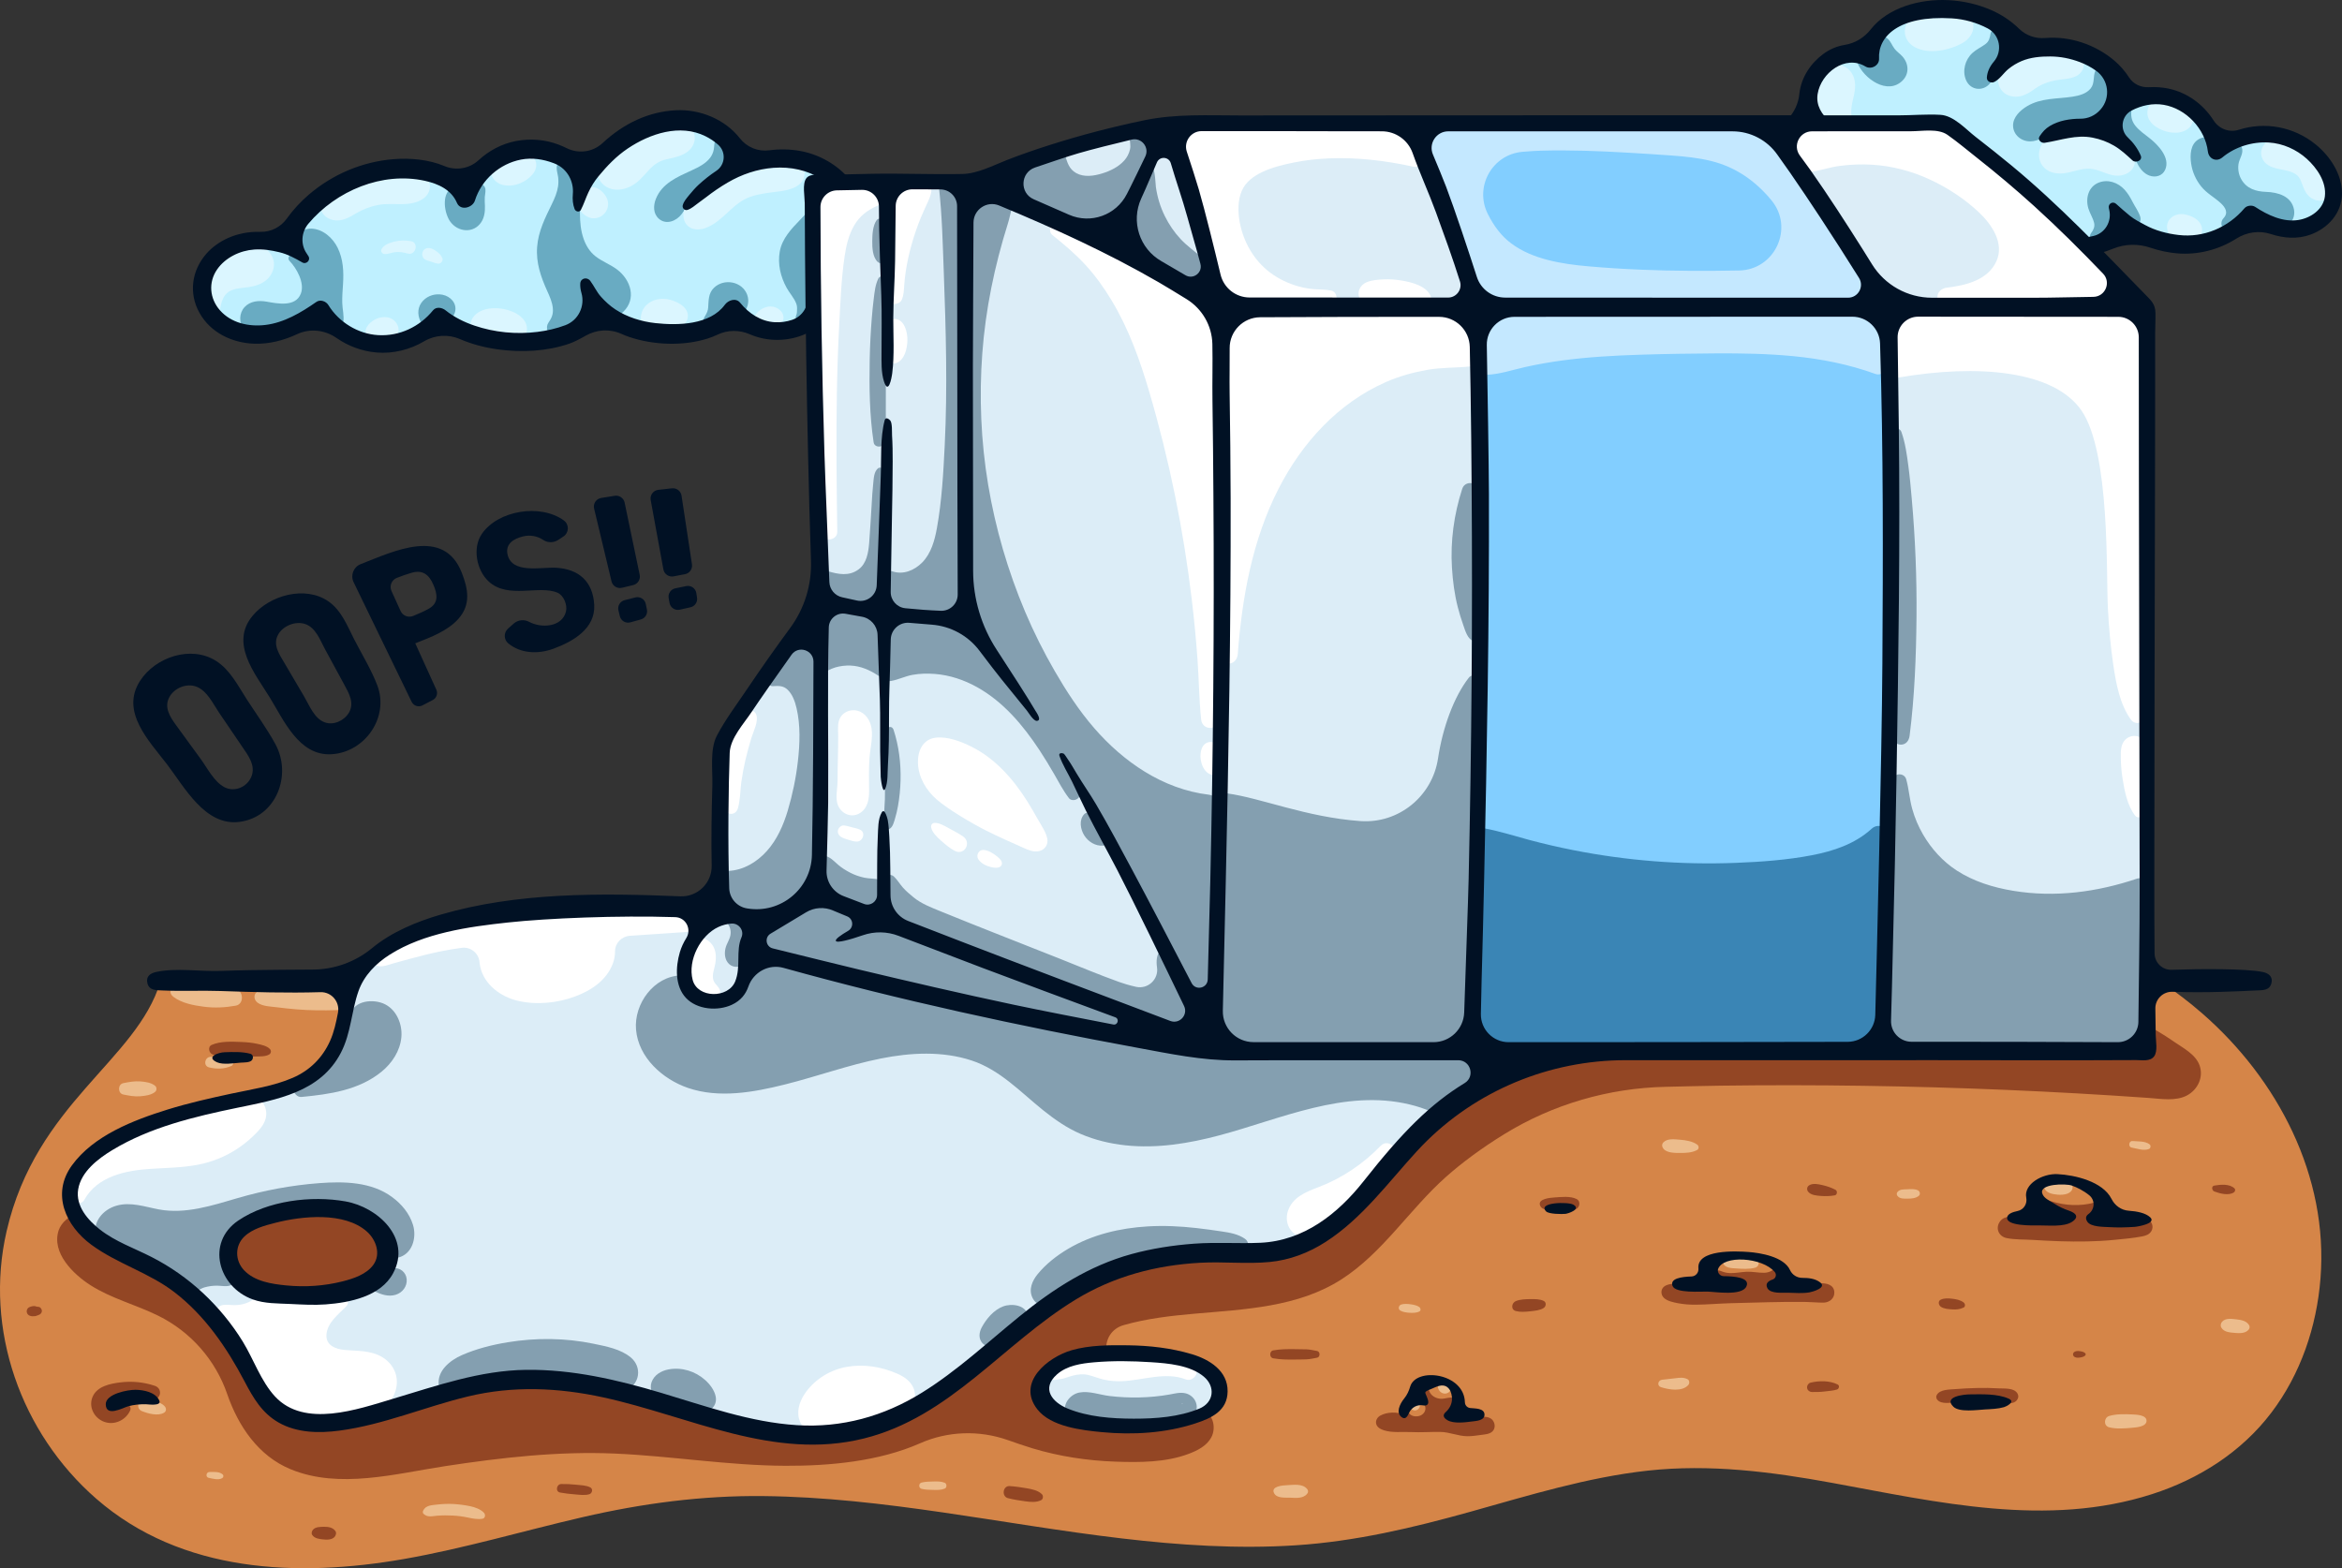 <?xml version="1.0" encoding="UTF-8"?>
<svg id="Layer_2" data-name="Layer 2" xmlns="http://www.w3.org/2000/svg" viewBox="0 0 2487.2 1665.65">
  <rect x="0" y="0" width="2487.2" height="1665.65" fill="#333333" stroke="none"/>
  <defs>
    <style>
      .cls-1 {
        fill: #011124;
      }

      .cls-2 {
        fill: #69abc2;
      }

      .cls-3 {
        fill: #ecbc8c;
      }

      .cls-4 {
        fill: #fff;
      }

      .cls-5 {
        fill: #934624;
      }

      .cls-6 {
        fill: #849fb0;
      }

      .cls-7 {
        fill: #bff0ff;
      }

      .cls-8 {
        fill: #c4e8ff;
      }

      .cls-9 {
        fill: #dcedf7;
      }

      .cls-10 {
        fill: #d58548;
      }

      .cls-11 {
        fill: #dbf6ff;
      }

      .cls-12 {
        fill: #3a85b5;
      }

      .cls-13 {
        fill: #82ceff;
      }
    </style>
  </defs>
  <g id="Layer_1-2" data-name="Layer 1">
    <g>
      <g>
        <path class="cls-7" d="M2194.21,268.2c24.17,0,47.64-6.12,67.86-17.69l.22-.14c.72-.45,1.53-.67,2.35-.67s1.63,.22,2.35,.67c12.15,7.59,28.66,12.79,45.28,14.27,2.68,.24,5.41,.36,8.12,.36,18.13,0,36.63-5.42,52.09-15.25,7.92-5.04,16.96-7.71,26.12-7.71,4.91,0,9.75,.77,14.39,2.29,7.5,2.46,14.77,3.7,21.62,3.7,6.14,0,12.03-1.01,17.5-3,18.71-6.8,30.45-21.85,30.63-39.27,.21-20.18-13.47-38.51-26.35-48.94-14.86-12.04-33.46-18.67-52.36-18.67-8.53,0-16.98,1.31-25.12,3.9-2.69,.86-5.48,1.29-8.29,1.29-9.53,0-18.33-4.88-23.55-13.05-10.57-16.55-27.12-28.19-45.43-31.94-4.69-.96-9.59-1.45-14.54-1.45-1.54,0-3.11,.05-4.66,.14-.59,.04-1.18,.05-1.77,.05-9.61,0-18.34-4.66-23.37-12.47-4.08-6.35-9.03-12.01-14.71-16.84-17.43-14.82-40.34-23.32-62.84-23.32-2.47,0-4.95,.1-7.39,.31h-.16c-1.17,.11-2.35,.16-3.51,.16-10.35,0-19.96-3.84-27.07-10.8-8.47-8.3-18.31-14.89-29.23-19.59-15.39-6.61-32.56-10.11-49.66-10.11-13.23,0-25.92,2.05-37.71,6.11-14.57,5.01-26.85,13.23-34.6,23.15-7.77,9.95-18.71,16.49-30.81,18.41-7.29,1.16-14.42,4.19-20.64,8.77-13.26,9.77-21.87,23.9-23.6,38.77-.03,.24-.05,.48-.08,.71-1.06,10.91-5.97,21.44-13.85,29.62-2.33,2.43-4.47,5.04-6.35,7.77-4.66,6.76-12.17,10.97-20.09,11.25-9.95,.35-19.79,3.57-27.7,9.04-11.64,8.06-18.76,19.85-20.05,33.2-1.27,13.18,3.6,27.83,12.71,38.23,9.82,11.21,24.33,17.38,40.85,17.38h0c4.82,0,9.69-.54,14.46-1.61,3.34-.75,6.78-1.13,10.23-1.13,9.17,0,18.31,2.65,26.42,7.67,8.85,5.47,18.95,8.53,29.2,8.86,.58,.02,1.16,.03,1.74,.03,8.45,0,17.06-1.99,24.88-5.76,6.34-3.05,13.45-4.66,20.56-4.66s13.77,1.5,20.04,4.32c10,4.51,21.21,6.89,32.41,6.89,11.23,0,22.5-2.4,32.59-6.93,6.44-2.89,13.28-4.36,20.32-4.36s14.76,1.68,21.42,4.87c18.03,8.61,38.46,13.16,59.09,13.16Z"/>
        <g>
          <path class="cls-2" d="M2334.89,147.94c9.22-5.4,19.55,.74,24.08,9.21,.69,1.28,1.24,2.59,1.72,3.93,2.31-5.56,6.18-9.9,12.29-10.4,3.81-.31,6.46,2.78,7.74,5.89,2.49,6.03-2.67,11.93-3.48,17.92-.71,5.29,.24,10.98,2.83,15.64,5.72,10.27,15.56,13.29,26.61,13.67,12.66,.43,26.95,4.57,29.56,18.9,1.23,6.74-1.68,13.67-7.75,17.05-4.9,2.73-12.71,2.1-15.48-3.33-.24-.47-.4-.95-.53-1.45-.3-.05-.61-.11-.92-.2-2.12-.62-4.16-1.48-6.29-2.08-2.75-.78-3.98-.61-6.55-1.26-1.44-.36-2.69-1.13-3.69-2.14-1.12,6.41-9.61,9.26-14.01,5.34-2.11,5.11-6.04,9.34-11.64,10.89-8.12,2.25-13.52-7.85-8.01-13.76,5.38-5.77,2.15-11.29-3.06-16.1-6.64-6.14-14.76-10.3-20.52-17.44-5.72-7.09-9.48-15.39-10.8-24.41-1.31-9.04-.97-20.65,7.91-25.86Z"/>
          <path class="cls-2" d="M2262.75,157.48c-3.45-5.83-9.07-9.91-12.27-15.86-1.55-2.89-.72-5.77,1.26-7.51-3.2-7.9-3.52-17.26,2.8-23.51,4.22-4.17,10.08,.2,9.23,5.37-1.05,6.47-.35,12.1,3.83,17.41,4.17,5.3,10.03,9.26,15.28,13.4,8.94,7.05,22.15,20.74,16.56,33.43-2.96,6.72-10.41,8.7-16.95,6.23-5.68-2.15-9.85-7.2-12.45-12.54-2.64-5.4-4.21-11.24-7.29-16.44Z"/>
          <path class="cls-2" d="M2228.85,193.95c9.78-3.86,20.54-.05,27.41,7.5,3.59,3.94,6.25,8.49,8.65,13.22,2.58,5.06,6.49,10.28,8.05,15.7,2.04,7.1-6.05,13.08-12.33,9.48-.74-.43-1.42-.92-2.06-1.43-.75,1.25-1.81,2.33-3.24,3.12-.34,.19-.56,.32-.7,.39-.54,.83-1.05,1.7-1.74,2.42-1.84,1.9-4.26,3.1-6.87,3.46-2.22,.31-4.29-.08-6.09-.96-2.92,6.9-11,12.51-18.09,7.77-2.72-1.82-2.83-4.84-.94-7.28,2.34-3.02,3.93-6.52,3.1-10.34-1.19-5.44-4.53-10.22-6.14-15.54-3.23-10.69-.14-23.11,10.98-27.51Z"/>
          <path class="cls-2" d="M2137.87,133.58c-.19-9.18,7.65-16.45,14.92-20.8,14.8-8.87,31.81-7.56,48.21-10.08,6.87-1.06,14.78-3.08,19.32-8.79,4.59-5.77,2.18-12.75,5.11-19.06,1.46-3.14,5.51-4.16,8.59-3.5,11.71,2.54,12.23,18.69,9,27.68,2.11,2.58,2.7,5.73,2.14,9.43-1.24,8.19-9.53,14.54-16.65,17.64-7.69,3.34-16.02,4.76-24.05,7.07-8.34,2.4-16.54,5.25-24.59,8.5-7.52,3.04-15.46,8.43-23.79,8.49-9.46,.07-18-6.88-18.21-16.58Z"/>
          <path class="cls-2" d="M2122.87,208.6c6.82,2.38,11.54,7.85,15.16,13.89,3.14,5.22,6.38,10.69,9.11,16.13,1.74,3.47,.46,8.51-3.83,9.42-7.66,1.61-13.33-2.66-17.69-8.22-.21,.14-.41,.27-.64,.39-4.17,2.2-9.21,1.01-11.71-3.07-.21-.35-.42-.72-.62-1.1-4.26,6.33-14.95,6.68-17.61-2.43-4.72-16.15,12.7-30.27,27.83-24.99Z"/>
          <path class="cls-2" d="M2012.36,209.28c12.16,2.84,16.58,15.64,18.52,26.5,.95,5.32-4.76,11.66-10.18,7.83-2.73-1.93-4.88-4.17-6.72-6.79-.09,.1-.17,.2-.26,.29-1.53,1.53-4.03,2.68-6.23,2.58-2.1-.09-4.17-.93-5.79-2.27-1.8,.66-3.81,.77-5.76,.21-4.03-1.16-6.96-4.96-6.98-9.17-.04-12.31,11.08-22.05,23.4-19.17Z"/>
          <path class="cls-2" d="M1972.74,67.12c-3.27-7.97,5.77-13.1,12.44-10.8,.56-.83,1.26-1.6,2.15-2.29,1.62-1.25,3.68-1.95,5.76-2.03-.49-3.36,.02-6.7,2.04-9.76,2.26-3.41,6.45-3.87,9.49-1.22,3.46,3,4.64,7.17,7.35,10.72,2.4,3.13,5.78,5.27,8.4,8.2,6.7,7.48,7.56,18.22,.15,25.62-15.97,15.93-41.07-2.09-47.79-18.43Z"/>
          <path class="cls-2" d="M2094.82,56.16c4.12-3.72,9.1-5.95,13.53-9.18,4.09-2.98,4.86-6.83,5.69-11.58,.61-3.47,4.65-4.11,7.27-2.96,7.41,3.26,7.33,12.05,4.32,18.49,2.34,2.46,3.29,6.05,1.01,9.38-2.55,3.73-5.59,5.91-6.8,10.4-1.45,5.39-2.16,11.16-5.17,16-6.67,10.72-21.65,10.18-26.74-1.61-4.25-9.84-.97-21.84,6.89-28.93Z"/>
          <path class="cls-2" d="M1874.48,152.97c6.85-2.82,13.53-.83,20.13,1.82-.03-2.2,.4-4.5,1.37-6.77,7.19-16.78,31.71-19.03,44.44-7.43,5.44-1.78,12.37,.32,13.35,6.14,.79,.21,1.6,.51,2.41,.94,16.16,8.54,34.48,13.83,52.66,11.8-.72-1.78-.6-3.67,.08-5.48-2.62-.38-4.97-2.01-5.49-5.02-3.03-17.35,17.97-28.39,32.83-22.96,16.11,5.89,21.18,26.41,9.44,39-11.18,12-31.47,15.46-47.09,15.17-11.12-.21-21.99-2.38-32.43-5.94-11.06-3.77-23.15-2.74-33.67,2.34-4.66,2.26-9.7,3.7-14.72,4.21-8.46,.85-16.18-1.46-23.76-4.96-7.06-3.26-14.31-6.59-21.19-10.19-5.86-3.07-3.4-10.6,1.66-12.68Z"/>
          <path class="cls-2" d="M1895.21,213.06c4.22-5.73,10.1-10.13,17.24-11.27,14.22-2.27,27.57,9.59,23.68,24.33-2.43,9.2-12.46,9.26-17.53,4.04-2.78,2.68-7.12,2.91-10.22,.72-4.28,5.93-10.37,10.93-18.2,8.5-5.91-1.83-7.89-9.09-3.59-13.61,3.68-3.86,5.49-8.44,8.63-12.71Z"/>
        </g>
        <g>
          <path class="cls-11" d="M2406.88,151.39c11.15-8.52,30.06-.4,40.34,6.21,13.32,8.56,24,21.22,27.98,36.78,.38,1.48,.4,2.83,.17,4.04,.3,.6,.53,1.24,.66,1.82,.75,3.47-.98,7.03-3.41,9.44-5.58,5.54-14.51,4.01-20.02-.78-5.75-4.99-6.75-12.1-9.89-18.59-3.23-6.68-11.03-8.44-17.67-9.84-7.27-1.53-15.3-2.51-20.33-8.61-5.21-6.32-4.38-15.45,2.17-20.46Z"/>
          <path class="cls-11" d="M2289.65,106.33c10.06-3.92,22.78,1.32,29.64,9.17,1-.64,2.21-.88,3.35-.42,10.46,4.17,7.97,17.59-.43,22.71-9.7,5.9-23.62,2.94-32.56-3.12-4.77-3.23-8.74-7.85-9.12-13.84-.41-6.49,3.02-12.11,9.12-14.49Z"/>
          <path class="cls-11" d="M2319.15,227.57c7.8,1.15,17.01,5.22,19.11,13.62,1.01,4.06,0,8.88-3.02,11.85-3.11,3.06-6.98,3.17-10.87,1.92-.01,0-.02,0-.03-.01-.54,.3-1.11,.54-1.73,.72-8.6,2.36-18.96-2.71-20.88-11.77-2.28-10.77,7.59-17.77,17.42-16.32Z"/>
          <path class="cls-11" d="M2171.32,178.5c-6.32-5.94-7.49-15.09-4.05-22.85,7.44-16.77,31.09-19.75,47.17-18.11,13.43,1.37,36.79,7.79,43.18,22.11,.39-.02,.8,0,1.22,.07,6.65,1.2,9.51,8.53,8.06,14.64-1.83,7.67-9.27,11.81-16.74,12.23-9.46,.54-17.61-5.05-26.62-6.86-10.21-2.05-19.02,2.05-28.84,3.88-8.07,1.5-17.11,.79-23.4-5.12Z"/>
          <path class="cls-11" d="M2181.08,233.76c7.26,.94,15.35,3.78,18.78,10.8,3.82,7.83-1.57,18-10.9,16.24-.96-.18-1.82-.66-2.56-1.32-.51,.25-1.04,.44-1.6,.57-8.32,1.9-18.7-2.69-20.02-11.79-.61-4.21,.7-8.4,3.77-11.41,3.37-3.3,8.12-3.67,12.53-3.09Z"/>
          <path class="cls-11" d="M2065.17,230.54c6.57-.67,14.19,2.32,16.36,9.1,1.82,5.66-1.23,11.71-6.66,12.58-1.38,1.97-3.61,3.31-6.64,3.17-6.61-.3-15.46-3.52-17.28-10.72-2.32-9.17,6.76-13.37,14.21-14.13Z"/>
          <path class="cls-11" d="M1962.31,226.53c5.81,1.54,12.01,5.84,12.86,12.18,.44,3.27-.69,6.78-3,9.17-.9,.93-2.16,1.8-3.43,2.09-.31,.04-.61,.08-.92,.12-.32-.01-.65,.06-.99,.13,.33-.04,.66-.09,.99-.13,.04,0,.09,0,.13,0-.38,.05-.75,.09-1.13,.14-.36,.08-.72,.16-1.06,.16-.58,0-1.18-.09-1.77-.21-8.29,3.88-17.81-2.75-18.18-11.73-.36-8.75,8.67-13.99,16.49-11.92Z"/>
          <path class="cls-11" d="M1839.45,167.69c6.02-6.51,16.29-8.76,23.41-2.5,7.98,7.02,4.56,16.45-1.23,23.45-1.72,2.07-4.75,4.72-3.11,7.4,1.86,3.05,7.51,4.52,10.43,6.31,7.62,4.67,13.51,12.24,11.65,21.64-1.66,8.34-8.85,14.45-17.46,12.87-2.63-.48-4.08-2.38-4.5-4.58-7.55-.75-15.22-8.14-19.51-13.59-5.75-7.32-8.95-16.41-8.79-25.76,.15-8.8,3.01-18.64,9.1-25.23Z"/>
          <path class="cls-11" d="M2075.56,172.76c5.35-14.63,24.46-22.58,38.31-15.09,7.38,3.99,3.71,15.07-4.14,15.28-3.8,.1-7.56-.18-11.1,1.41-3.64,1.64-5.35,4.37-8.01,7.17-5.96,6.26-18.22-.16-15.07-8.77Z"/>
          <path class="cls-11" d="M2141.93,58.68c16.94-9.35,36.97-11.59,55.6-6.53,3.32,.9,5.32,3,6.23,5.48,8.52,.72,11.95,10.71,6.98,18.17-5.46,8.19-17.04,7.74-25.69,9.18-10.03,1.67-17.7,4.62-25.89,10.62-7.37,5.41-16.05,9.1-25.21,6.06-9.9-3.28-14.17-13.88-11.25-23.53,2.71-8.98,11.41-15.13,19.23-19.45Z"/>
          <path class="cls-11" d="M2040.01,12.95c11.5-4.27,32.32-6.99,41.96,2.87,.26-.15,.54-.29,.82-.4,6.91-2.67,12.87,6.21,12.98,12.13,.15,7.98-4.93,14.42-11.65,18.16-14.12,7.87-35.73,12.35-50.62,4.37-7.55-4.05-12.1-12.07-10.2-20.66,1.87-8.43,9.08-13.63,16.72-16.47Z"/>
          <path class="cls-11" d="M1945.23,68.96c8.21-1.47,16.89,1.54,21.4,8.83,4.93,7.97,3.81,17.11,1.73,25.76-1.89,7.87-3.79,16.56-.77,24.43,2.83,7.38,9.33,8.87,14.55,13.78,2.76,2.6,2.2,7.79-1.23,9.58-8.19,4.26-17.11-.54-23.13-7.21-2.02,1.05-4.36,1.39-6.6,.56-15.99-5.93-27.55-19.25-29.53-36.44-1.82-15.85,6.13-36.17,23.59-39.3Z"/>
        </g>
        <path class="cls-1" d="M1836.65,232.41c14.88,16.98,38.35,21.95,59.62,17.18,11.46-2.57,23.36-.19,33.34,5.98,9.37,5.79,20.24,9.17,31.4,9.52,10.02,.32,19.85-1.91,28.69-6.17,11.62-5.59,25.15-5.56,36.91-.27,21.66,9.75,47.11,9.67,68.82-.16,12.05-5.46,25.85-5.17,37.77,.57,34.76,16.74,71.99,20.79,111.16,4.98,12.59-5.08,26.63-5.32,39.47-.91,9.41,3.23,19.16,5.15,28.04,5.95,21.93,1.96,44.44-3.76,63-15.57,10.96-6.97,24.39-8.99,36.74-4.94,13.67,4.48,28.23,5.67,42.03,.66,18.71-6.8,33.34-22.76,33.56-43.4,.21-20.47-12.56-39.94-28-52.45-23.66-19.17-54.26-24.26-81.63-15.55-10.13,3.22-21.02-.96-26.74-9.92-10.82-16.95-27.91-29.73-48.29-33.9-6.62-1.35-13.5-1.8-20.36-1.39-8.4,.51-16.57-3.3-21.13-10.38-4.27-6.64-9.5-12.66-15.57-17.83-20.08-17.07-47.11-26.25-73.47-24.06h-.17c-10.09,.86-20.11-2.6-27.36-9.65-8.73-8.49-18.92-15.33-30.32-20.23-28-12.03-61.6-14.08-90.57-4.12-14.12,4.85-27.7,13.14-36.66,24.62-6.95,8.9-16.84,14.99-28,16.75-7.97,1.26-15.72,4.52-22.58,9.58-13.55,9.99-23.41,24.95-25.38,41.83-.03,.26-.06,.53-.08,.79-.99,10.18-5.54,19.6-12.63,26.98-2.49,2.59-4.78,5.38-6.8,8.33-3.8,5.51-9.89,9.09-16.58,9.33-10.69,.38-21.3,3.76-30.07,9.83-12.39,8.58-20.48,21.34-21.94,36.43-1.42,14.65,4.14,30.58,13.79,41.59Zm52.29-69.82c4.23,1.59,8.73-1.77,9.96-5.66,.39-1.22,.85-2.44,1.39-3.66,5.8-13.13,22.41-17.61,33.86-8.95,30.2,22.86,68.5,24.91,95.12,8.75,5.38-3.27,1.85-12.21-4.34-10.29-15.68,4.86-33.73,5.88-49.71,1.95-20.27-4.99-48.69-20.91-44.91-44.89,3.53-22.32,29.41-42.1,50.74-29.24,6.15,3.71,14.9-1.04,14.49-8.31-1.32-23.17,20.44-46.21,77.31-42.8,13.06,.78,26.35,4.45,38.2,10.75,12.94,6.88,15.9,24.04,6.41,35.21-4.37,5.14-7.08,10.97-7.42,16.94-.24,4.24,4.63,6.33,8,4.59,5.96-3.08,9.72-9.45,14.86-13.67,4.18-3.43,9.04-6.35,14.02-8.45,9.57-4.05,20.26-4.96,30.55-4.89,10.82,.08,20.94,2.06,31.45,6.02,6.01,2.27,11.81,5.35,17.1,9.12,13.46,9.59,15.72,28.79,4.76,41.16-.08,.09-.16,.18-.24,.27-5.33,6.08-13.01,9.6-21.1,9.55-5.63-.03-11.27,.52-16.71,1.66-5.42,1.14-10.94,3.15-15.69,5.98-4.92,2.93-7.83,6.34-10.97,10.98-2.57,3.79,1.68,7.54,5.36,6.97,17.18-2.66,33.4-8.99,51.05-5.45,8.04,1.61,15.44,4.31,22.52,8.44,7.55,4.4,13.33,9.9,19.72,15.74,3.46,3.16,10.92,.1,8.75-5.09-3.04-7.24-7.87-13.81-13.77-19.39-8.73-8.26-6.74-22.82,3.89-28.44,.08-.04,.17-.09,.25-.13,10.34-5.41,22.34-8,33.93-6.04,23.85,4.03,44.08,25.5,46.97,49.52,.95,7.91,9.02,11.66,15.38,6.37,13.6-11.32,31.88-16.91,49.46-15.84,14.8,.9,29.27,7.41,40.23,17.32,10.8,9.77,21.12,24.72,19.17,40.06-1.75,13.76-14.97,22.72-27.79,24.85-16.47,2.73-32.87-5.1-46.25-13.89-3.23-2.12-8.78-1.53-11.31,1.46-17.32,20.43-43.32,31.59-70.09,28.41-12.27-1.45-24.57-4.67-35.47-10.59-5.5-2.99-11.18-5.82-16.09-9.75-5.05-4.04-9.92-8.48-14.76-12.77-3.49-3.09-8.6-.08-7.67,4.46,.11,.55,.24,1.1,.37,1.64,3.06,12.45-4.24,25.15-16.72,28.07-35.52,8.32-75.38,.41-103.68-22.45-3.95-3.19-9.66-4-13.5,0-25.3,26.34-68.64,25.09-92.63-2.23-4.28-4.87-11.55-2.74-14.77,1.9-17.59,25.37-57.78,23.12-73.06-3.28-3.41-5.89-10.49-5.8-15.27-1.97-22.32,17.88-60.97,12.1-70.32-17.22-9.27-29.06,22.16-52.87,48.96-42.81Z"/>
      </g>
      <g>
        <path class="cls-7" d="M406.6,370.67c-2.05,0-4.12-.08-6.14-.25-14.53-1.2-28.65-6.31-40.85-14.78-8.04-5.58-17.35-8.54-26.91-8.54-6.54,0-12.83,1.38-18.7,4.11-14.09,6.55-27.95,9.87-41.2,9.87-.96,0-1.92-.02-2.89-.05-23.88-.86-44.26-12.29-54.52-30.58-10.67-19.01-8.09-41.35,6.72-58.29,5.78-6.61,22.41-21.98,51.93-21.98,.78,0,1.57,.01,2.36,.03,.35,0,.7,.01,1.05,.01,11.93,0,23.25-5.85,30.28-15.64,6.64-9.24,14.38-17.65,23.01-25.01,24.84-21.17,56.06-34.17,87.92-36.6,3.51-.27,7.07-.4,10.57-.4,15.34,0,29.55,2.57,41.1,7.44,4.77,2.01,9.8,3.03,14.97,3.03,9.56,0,18.64-3.52,25.56-9.9,10.91-10.06,23.98-16.77,37.77-19.42,5.04-.97,10.19-1.46,15.32-1.46,9.74,0,19.15,1.72,27.95,5.11,2.82,1.08,5.58,2.3,8.23,3.6,5.25,2.59,11.09,3.96,16.89,3.96,9.53,0,18.62-3.57,25.6-10.05,22.41-20.82,48.53-32.51,75.54-33.81,1.24-.06,2.5-.09,3.75-.09,23.71,0,46.95,10.86,60.64,28.33,7.28,9.29,18.16,14.62,29.86,14.62,1.66,0,3.34-.11,4.99-.33,4.65-.62,9.33-.93,13.91-.93,6.1,0,12.19,.55,18.1,1.64,19.53,3.6,37.78,14.22,50.1,29.13,7.25,8.78,18.02,13.82,29.57,13.84,5.57,0,10.96,.6,15.99,1.76,14.7,3.37,27.66,16.18,30.8,30.45,.37,1.67,.62,3.39,.76,5.1,.79,9.84,8.69,17.64,18.37,18.15,17.08,.9,30.42,6.02,40.77,15.64,8.85,8.22,13.65,19.45,12.82,30.04-.88,11.29-6.08,22.25-15.03,31.68-14.19,14.94-35.63,23.45-63.73,25.3-4.72,.31-9.38,.47-13.85,.47h0c-22.96,0-42.81-4.12-59-12.26-.67-.34-1.35-.69-2.02-1.05-6.93-3.74-14.66-5.72-22.37-5.72-6.41,0-12.57,1.33-18.32,3.94-8.91,4.05-18.9,6.2-28.91,6.2s-19.02-1.95-27.49-5.64c-5.88-2.56-12.09-3.86-18.45-3.86s-13.32,1.5-19.24,4.35c-3.13,1.5-6.49,2.82-9.97,3.93-11.04,3.5-23.77,5.35-36.81,5.35-15.09,0-30.18-2.4-43.63-6.93-2.84-.96-5.65-2.06-8.36-3.28-5.84-2.63-12.07-3.96-18.52-3.96-8,0-15.91,2.11-22.89,6.11-7.01,4.02-12.65,6.76-16.74,8.17-14.79,5.08-31.17,7.65-48.69,7.65-8.24,0-16.71-.58-25.15-1.73-14.2-1.93-27.48-5.53-39.46-10.7-5.81-2.51-11.95-3.78-18.27-3.78-8.18,0-16.22,2.19-23.25,6.34-12.95,7.64-27.42,11.67-41.87,11.67Z"/>
        <g>
          <path class="cls-2" d="M364.3,301.61c.85-13.15,.19-26.33-5.67-38.35-5.15-10.57-15.68-20.01-27.91-20.43-12.89-.44-27.86,13.42-18.03,25.91,.13,.17,.28,.32,.44,.48-1.21,.15-2.46,.47-3.76,.99-2.67,1.07-4.25,4.5-1.84,6.97,7.37,7.57,16.32,23.31,11.98,34.64-5.61,14.61-24.73,10.62-36.32,8.58-8.25-1.45-17.39-.77-23.45,5.77-5.81,6.27-6.51,17.13-.05,23.26,6.75,6.41,15.79,4.51,23.92,2.59,4.4-1.04,8.79-2.09,13.18-3.16,4.42-1.08,9.49-1.57,13.16-4.39,2.03-1.56,3.58-3.4,4.08-5.71,2.83-1.02,5.54-2.37,8.06-4.1,2.75-1.88,5.1-4.02,7.1-6.35,.69,3.69,5.59,6.41,9.07,5.13,1.54-.57,2.93-1.35,4.2-2.29,.55,5.71,2.12,11.19,5.79,15.46,4.52,5.26,15.13,2.78,16.3-4.3,1.13-6.84-.93-13.83-1.09-20.77-.15-6.66,.41-13.28,.84-19.92Z"/>
          <path class="cls-2" d="M470.06,313.07c-7.54-1.52-15.56,.75-20.86,6.41-5.74,6.13-6.19,14.21-2.79,21.57,1.32,2.87,5.31,4.12,8.18,3.33,2.32-.64,3.84-2.27,4.65-4.3,.68,.41,1.41,.77,2.19,1.07,8.39,3.27,19.56-.68,21.86-10,2.21-8.95-4.86-16.39-13.23-18.08Z"/>
          <path class="cls-2" d="M515.54,201.28c-.26-3.11-2.43-5.77-5.77-5.77-5.93,0-9.57,4.29-11.63,9.4-.14-.25-.26-.51-.41-.75-3.92-6.44-11.98-8.4-18.35-4.31-10.67,6.85-7.51,26.71-1.24,35.48,8.11,11.35,24.93,12.88,32.98,.63,3.35-5.1,4.08-11.33,3.88-17.29-.11-3.07-.36-6.17-.15-9.24,.18-2.73,.92-5.39,.69-8.15Z"/>
          <path class="cls-2" d="M655.36,286.27c-7.13-5.38-15.71-8.46-22.78-13.92-6.13-4.73-10.28-11.45-12.8-18.7-3.05-8.77-3.85-17.81-3.87-27.04,0-5.09,.38-10.16,.35-15.24-.03-4.27,.3-9.66-3.26-12.62-.08-.07-.16-.12-.24-.18,.14-1.72,.22-3.44,.18-5.16-.17-7.96-2.53-18.75-10.39-22.56-5.34-2.59-10.83,.6-11.3,6.49-.29,3.68,1.07,7.38,1.53,11.02,.4,3.12,.33,6.66-.14,9.75-.99,6.45-3.6,12.52-6.43,18.35-7.27,14.99-14.49,28.97-15.78,45.9-1.28,16.88,3.98,31.81,10.81,46.92,2.55,5.64,5.23,11.61,5.85,17.81,.65,6.5-1.09,10.52-4.71,15.77-2.96,4.3-1.21,10.72,2.73,13.67,4.42,3.3,9.8,2.7,13.91-.83,1.25-1.07,2.35-2.24,3.33-3.49,5.32,2.67,10.95,.34,14.28-4.26,3.91-5.4,14.04-5.66,19.86-6.47,9.32-1.3,18.24-3.51,25.28-10.17,14.64-13.86,8.09-34.1-6.39-45.04Z"/>
          <path class="cls-2" d="M756.39,192.34c1.59-1.76,2.24-4.03,2.15-6.24,1.38-1.06,2.73-2.2,4.01-3.44,5.05-4.87,8.81-11.31,10.19-18.22,1.3-6.52,.41-16.25-7.02-18.56-2.14-.67-4.33,.47-5.51,2.24-2.05,3.09-1.46,7.17-2.18,10.7-.65,3.2-1.83,6.08-3.81,8.7-4.84,6.38-12.4,10.1-19.51,13.36-15.14,6.94-31.57,13.71-38.18,30.36-2.82,7.11-2.99,15.66,3.17,21.1,7.8,6.88,18.7,2.42,24.2-4.96,4.79-6.42,8.64-13.19,14.18-19.09,2.6-2.76,5.34-5.39,8.22-7.86,3.24-2.78,7.23-4.94,10.08-8.1Z"/>
          <path class="cls-2" d="M758.17,305.72c-5.98,5.83-5.57,13.45-6.1,21.11-.22,3.24-1.44,5.69-3.06,8.47-1.31,2.26-3,4.77-1.43,7.4,3.16,5.28,10.92,2.21,14.57-.76,2.52-2.06,4.17-4.56,5.25-7.31,.46,.35,.94,.68,1.44,.98,14.9,8.79,30.27-7.85,24.62-22.67-5.4-14.18-24.65-17.58-35.29-7.22Z"/>
          <path class="cls-2" d="M887.26,286.32c-6.07-3.49-14.6-4.07-19.3-9.65-4.38-5.19-5.03-13.9-3.8-20.33,1.55-8.07,7.01-14.52,10.7-21.69,5-3.08,8.96-6.02,11.78-11.5,2.88-5.6,3.77-11.57,2.06-17.68-.49-1.73-1.52-2.85-2.77-3.45,.06-.68,.1-1.36,.13-2.04,.45-10.97-16.69-10.98-17.06,0-.46,13.71-10.32,24.22-19.33,33.54-9.32,9.66-19.06,19.85-21.54,33.58-2.4,13.33,.8,26.79,7.26,38.55,3.03,5.52,7.57,10.35,10,16.18,.82,1.97,1.16,3.89,1.1,6.02-.06,1.87,.02,5.51-.93,7.16-1.37,2.39,.34,5.87,3.28,5.71,7.85-.41,11.81-4.93,13.12-10.71,4.35,3.67,9.68,5.86,16.26,5.34,15.65-1.23,25.86-17.01,21.97-31.9-1.83-7-6.64-13.5-12.92-17.11Z"/>
          <path class="cls-2" d="M964,260.39c1.8-3.98,.41-9-3.32-12.01-6.03-4.88-14.7-4-21.36-.97-13.74,6.24-25.78,23.71-17.63,38.51,8.12,14.74,32.79,15.94,43.52,3.8,8-9.04,6.24-21.87-1.22-29.33Z"/>
        </g>
        <g>
          <path class="cls-11" d="M244.66,267.8c-13.77,7.63-24.01,20.41-28.89,35.31-1.93,5.91,2.34,9.91,7.18,10.44-1.63,4.89-2.05,10.19-1.02,15.33,1.16,5.72,10.57,5.82,11.66,0,1.34-7.13,3-15.14,9.66-19.21,6.06-3.71,14.02-3.69,20.83-4.72,7.44-1.13,14.97-3.47,20.38-8.98,5.89-6,8.47-15.11,4.84-22.93-8.15-17.6-31.09-12.76-44.65-5.25Z"/>
          <path class="cls-11" d="M426.58,216.84c8.41-.07,17.76-1.39,24.38-7.06,7.1-6.09,7.95-16.79-.1-22.51-6.4-4.55-15.69-4.69-23.26-5.05-8.44-.4-16.83,.23-25.18,1.51-18.87,2.88-36.96,10.39-52.35,21.66-2.04,1.5-3.51,3.6-3.99,5.89-3.06,.37-5.76,2.64-5.83,6.85-.14,8.05,5.77,13.92,13.42,15.58,8.93,1.94,16.72-2.45,24.09-6.9,7.28-4.39,15.06-7.38,23.41-9.03,8.46-1.67,16.87-.86,25.42-.94Z"/>
          <path class="cls-11" d="M411.31,337.03c-8.16-1.32-17.48,3.09-21.69,10.25-2.34,3.98-2.16,9.67,2.12,12.26,1.36,.82,2.97,1.11,4.46,.87,.59,.72,1.28,1.4,2.06,1.99,6.9,5.27,18.96,1.56,23.23-5.53,5.05-8.38-1.1-18.38-10.17-19.84Z"/>
          <path class="cls-11" d="M436.6,256.19c-6.01-1.06-11.71-1.09-17.67,.4-4.93,1.24-10.91,3.22-13.61,7.79-1.45,2.46,.44,5.29,3.12,5.43,4.08,.22,7.91-1.79,12-2.08,4.28-.3,8.45,.36,12.55,1.56,8.52,2.5,12.12-11.6,3.61-13.11Z"/>
          <path class="cls-11" d="M464.19,267.42c-2.12-1.54-4.83-3.4-7.43-3.86-3.26-.57-6.54,.6-7.85,3.85-1.18,2.94-.26,6.74,2.72,8.31,2.25,1.18,4.81,1.65,7.2,2.53,2.13,.79,4.38,1.61,6.65,1.8,2.76,.23,5.35-3.1,4.36-5.72-1.06-2.79-3.24-5.16-5.65-6.91Z"/>
          <path class="cls-11" d="M544.41,331.11c-11.25-4.91-28.74-5.91-38.77,2.41-5.2,4.31-8.06,11.77-4.22,17.92,2.29,3.67,7.82,5.82,11.87,4.25,.01,0,.02,.02,.03,.03,10.15,6.36,27.11,12.59,38.66,6.33,6.34-3.44,9.18-10.66,6.9-17.49-2.18-6.53-8.44-10.82-14.47-13.45Z"/>
          <path class="cls-11" d="M559.65,162.7c-10.14-3.19-20.87,.86-28.42,7.76-2.19-.54-5.11,.25-6.55,1.95-7.69,9.11-1.7,21.18,9.18,23.97,9.98,2.56,21.02-1.35,28.55-7.95,3.91-3.42,7.2-8.02,7.12-13.4-.09-5.93-4.4-10.6-9.88-12.32Z"/>
          <path class="cls-11" d="M620.86,202.82c-1.86,2.18-2.59,5-2.48,7.86-.7,.13-1.35,.46-1.87,1.08-7.17,8.59,4.4,19.46,13,20.07,10.78,.77,19.12-9.89,15.42-20.13-3.33-9.19-15.95-18.4-24.07-8.89Z"/>
          <path class="cls-11" d="M688.48,181.28c5.94-6.57,11.43-10.36,20.11-12.29,8-1.77,16.34-3.28,22.75-8.81,6.33-5.46,8.78-14.55,4.04-21.86-9.16-14.13-33.31-10.39-46.38-5.27-19.2,7.52-33.52,21.92-46.47,37.5-.95,1.15-1.58,2.43-1.92,3.74-2.15,.3-4.2,1.72-5.08,4.17-2.78,7.7,1.48,15.87,8.28,19.93,7.99,4.77,17.73,3.57,25.76-.39,7.72-3.81,13.26-10.47,18.92-16.72Z"/>
          <path class="cls-11" d="M711.73,318.4c-9-2.37-19.13-.73-25.78,6.15-6.53,6.75-8.42,20.23,2.11,24.02,2.01,.72,4.95-.05,6.34-1.68,.27-.32,.57-.65,.85-1,1.76,1.48,4.1,2.43,6.66,2.76,8.77,1.14,24.84,1.13,28.05-9.53,3.42-11.32-9.07-18.31-18.23-20.73Z"/>
          <path class="cls-11" d="M832.27,169.94c-12.34,.35-24.75,4.61-36.24,8.82-19.19,7.03-36.92,16.96-51.21,31.19-1.08-.58-2.35-.77-3.66-.3-9.3,3.34-17.53,12.12-14.97,22.76,2.65,11.01,13.58,13.26,23.11,9.76,18.77-6.91,28.65-26.66,47.57-33.18,10.26-3.53,21.07-4.44,31.75-5.85,9.93-1.32,23.88-4.89,25.65-16.69,1.91-12.68-12.14-16.77-22-16.49Z"/>
          <path class="cls-11" d="M818.32,325.5c-6.13-.02-12.98,3.84-16.06,9.16-1.74,3.01-1.46,6.89,1.21,9.23,2.02,1.77,5.3,2.23,7.55,.61,.95,1.54,2.42,2.78,4.45,3.37,6.66,1.93,14.69-.92,16.33-8.23,1.81-8.09-6.11-14.12-13.48-14.14Z"/>
          <path class="cls-11" d="M944.24,227.19c.75-16.49-21.82-14.15-31.95-11.33-11.1,3.09-21.42,9.22-29.17,17.71-1.12-.28-2.34-.2-3.51,.41-3.17,1.66-5.97,2.7-8.54,5.5-2.39,2.6-3.91,5.72-4.41,9.21-.92,6.37,1.9,12.79,7.97,15.43,6.38,2.77,14.49,.83,20.26-2.58,6.25-3.69,9.68-10.34,15.62-14.29,9.7-6.44,33.03-4.4,33.75-20.06Z"/>
          <path class="cls-11" d="M1037.69,300.76c-3.06-15.76-18.21-31.77-35.03-31.64-9.76,.08-18.95,6.29-20.99,16.13-2.03,9.79,3.51,18.65,7.56,27.1,2.97,6.22,5.66,14.68-.78,19.73-6.34,4.96-16.89,5.93-24.63,6.16-5.39,.16-10.82-.17-16.18-.79-5.41-.63-10.61-2.35-16.01-2.95-8.76-.98-18.43,3.43-18.09,13.49,.19,5.6,7.52,6.22,9.39,1.27,1.72-4.56,16.03,2.29,19.08,3.08,7.7,1.99,15.66,2.8,23.61,2.63,11.68-.26,24.66-1.83,34.32-8.63,.18,.16,.37,.32,.56,.46,4.74,3.54,10.29,2.78,14.71-.88,13.85-11.44,26.23-25.93,22.49-45.16Z"/>
        </g>
        <path class="cls-1" d="M1038.52,275.47c-12.37-11.5-27.51-15.87-43.28-16.7-7.81-.41-13.97-6.68-14.6-14.48-.15-1.88-.43-3.77-.84-5.64-3.53-16.04-17.94-29.84-33.81-33.48-5.39-1.24-11.11-1.85-16.88-1.86-10.26-.02-19.96-4.47-26.49-12.39-13.1-15.87-32.34-26.81-52.46-30.52-11.15-2.06-22.32-2.2-33.27-.75-11.96,1.58-23.73-3.29-31.17-12.79-15.68-20.01-41.98-31.01-67.73-29.77-28.8,1.39-55.36,13.78-78.07,34.88-10.31,9.58-25.38,11.67-38,5.44-2.89-1.43-5.78-2.67-8.56-3.75-14.41-5.55-30.33-6.75-45.46-3.85-14.97,2.87-28.65,10.2-39.73,20.41-9.77,9-24.03,11.29-36.27,6.13-16.56-6.98-36.19-8.66-53.52-7.33-33.25,2.54-64.87,15.94-90.21,37.54-8.86,7.55-16.84,16.23-23.66,25.72-6.45,8.97-16.92,14.27-27.97,13.96-26.1-.74-46.09,10.35-57.42,23.31-15.61,17.85-18.92,41.98-7.2,62.88,11.72,20.9,34.48,31.77,57.87,32.62,16.09,.58,31.54-3.51,45.91-10.19,13.56-6.3,29.37-4.44,41.65,4.08,12.53,8.7,27.2,14.19,42.81,15.48,17.43,1.44,35.25-3.04,50.37-11.96,11.53-6.8,25.61-7.64,37.9-2.33,12.83,5.54,26.54,9.09,40.51,10.99,25.06,3.4,51.62,2.15,75.67-6.1,4.95-1.7,11.34-4.99,17.43-8.48,11.57-6.62,25.62-7.44,37.78-1.97,2.85,1.28,5.77,2.42,8.72,3.42,25.51,8.6,57.09,9.79,82.92,1.61,3.64-1.15,7.15-2.53,10.5-4.13,10.81-5.18,23.38-5.21,34.36-.42,18.77,8.18,40.95,7.94,59.66-.58,11.89-5.41,25.63-4.56,37.13,1.66,.71,.38,1.42,.75,2.13,1.11,22.9,11.5,49.65,13.87,74.92,12.21,24.16-1.59,49.19-8.46,66.36-26.54,8.9-9.38,15.11-21.12,16.12-34.13,.97-12.54-5.03-24.86-14.09-33.28Zm-16.59,52.84c-12.9,13.62-31.74,19.07-49.96,20.52-20.54,1.64-41.64,.55-61.2-6.34-19.58-6.9-32.78-20.38-43.28-37.8-2.81-4.66-11.29-3.05-10.83,2.93,.13,1.63,.34,3.24,.65,4.82,2.25,11.77-4.7,23.49-16.07,27.29-5.85,1.96-12.06,2.87-18.36,2.52-14.89-.82-27.65-9.34-36.81-20.66-4.59-5.68-12.77-2.72-16.28,2.1-15.71,21.57-50.07,22.11-73.83,19.49-14.83-1.64-29.91-6.29-42.43-14.53-5.7-3.75-10.71-8.37-15.26-13.44-4.6-5.12-7.32-11.39-11.38-16.86-3.32-4.48-10.35-3.1-10.66,2.89-.17,3.26,.31,6.55,1.24,9.8,4.08,14.12-3.22,29.14-16.97,34.33-9.72,3.67-19.76,5.9-29.77,7.15-22.42,2.8-45.62,.57-67.01-6.72-10.83-3.69-21.5-8.96-30.46-16.15-3.67-2.94-9.9-4.31-13.41,0-14.18,17.44-35.6,27.61-58.2,26.31-21.38-1.23-41.79-13.74-52.89-31.93-2.46-4.04-8.57-6.29-12.77-3.35-16.18,11.32-34.35,22.12-54.33,24.48-17.41,2.06-36.09-2.01-48.04-15.56-11.02-12.49-12.53-29.71-3.03-43.43,8.76-12.66,24.36-20.11,39.48-21.14,9.28-.63,17.54,.7,26.51,2.84,8.93,2.13,16.64,6.36,24.54,10.91,4.12,2.38,8.99-2.39,6.54-6.54-.59-1-1.22-1.97-1.87-2.91-6.77-9.67-5.85-22.77,1.77-31.78,29.61-35.05,78.36-55.46,123.71-45.5,14.15,3.11,28.07,9.45,34.02,23.43,3.76,8.84,16.68,5.22,19.1-2.5,6.93-22.11,26.24-39.08,48.94-43.48,11.57-2.24,23.71-.41,34.63,3.78,.67,.26,1.32,.53,1.97,.81,12.52,5.43,19.67,18.49,18.44,32.08-.5,5.56-.02,10.98,1.86,15.86,1.04,2.7,5.1,3.91,6.68,.87,3.07-5.89,5.1-12.43,7.93-18.47,2.85-6.09,6.38-11.89,10.66-17.08,9.23-11.18,19.01-21.42,31.11-29.57,23.61-15.89,55.56-26.55,82.64-13.07,4.91,2.44,9.51,5.48,13.52,9.09,8.53,7.67,7.49,21.34-2.07,27.67l-.15,.1c-6.62,4.39-12.87,9.38-18.72,14.76-2.96,2.72-7.35,7.59-9.84,10.75-2.71,3.45-5.79,6.64-6.91,11-.73,2.87,1.93,5.8,4.9,4.9,4.46-1.35,7.76-4.63,11.49-7.28,2.84-2.02,5.65-4.07,8.4-6.21,7.24-5.64,14.91-10.9,22.84-15.54,14.97-8.76,31.41-14.4,48.76-15.71,18.18-1.38,36.4,2.57,50.99,12.03,11.72,7.6,14.13,23.79,5.08,34.42-4.01,4.71-7.35,10.1-10.09,16.02-1.14,2.46,1.34,5.79,4.04,4.04,9.87-6.38,20.34-12.27,31.32-16.52,10.28-3.98,20.75-5.05,31.71-4.34,10.62,.69,20.15,5.88,24.58,16.01,3.39,7.74,1.48,18.34-5.94,23.1-10.02,6.42-3.29,20.27,7.77,18.42,19.09-3.19,40.88-6.06,58.18,4.78,6.95,4.35,12.94,11.42,13.03,19.96,.1,8.29-4.68,16.3-10.22,22.15Z"/>
      </g>
      <g>
        <path class="cls-10" d="M2339.13,1076.69c-14.02-12.24-28.83-23.51-44.23-33.87H170.29c-25.33,84.12-131.86,128.52-163.29,264.94-24.05,104.36,15.37,214.46,95.22,284.08,90.62,79,214.47,83.71,326.8,64.03,64.06-11.22,126.56-29.85,189.89-44.48,63.32-14.62,126.84-23.06,191.84-22.36,127.97,1.37,253.54,30,380.23,44.94,61.39,7.24,123.36,11.35,185.13,7.34,63.36-4.11,124.74-18.66,185.79-35.73,61.85-17.29,123.85-36.5,187.85-43.55,65.91-7.25,131.41,1.16,196.3,13.04,111.59,20.42,227.86,47.76,339.47,11.88,49.43-15.89,94.87-44.53,126.76-86.67,30.99-40.96,47.99-90.93,52.06-142.26,8.66-108.93-45.56-211.75-125.21-281.32Z"/>
        <g>
          <path class="cls-5" d="M2308.26,1106.05c-10.83-7.53-22.28-13.97-33.58-20.73-5.33-3.19-12.29-.66-14.64,4.94-.61,1.46-.87,2.9-.84,4.27-26.98,4.11-53.6,10.3-80.67,13.98-29.23,3.97-58.7,6.19-88.15,7.71-43.72,2.26-87.47,3.78-131.22,5.27-1.14-2.53-3.43-4.38-6.16-5.44-11.98-4.65-25.78-4.06-38.5-4.28-12.59-.22-25.18,.01-37.75,.69-20.03,1.08-40.01,3.27-59.82,6.47-1.49-1.62-3.6-2.68-6.06-2.66-23.83,.24-47.15,2.6-70.44,7.15-.46-12.92-14.83-10.22-23.68-9.7-14.64,.86-29.28,1.68-43.93,2.44-28.47,1.47-56.96,2.68-85.46,3.36-56.33,1.34-112.71,.69-169.03-.66-112.82-2.71-225.51-8.84-338.32-11.95-222.15-6.12-445,2.3-659.43,65.89-58.83,17.45-116.68,38.18-173.51,61.32-49.64,20.21-100.36,40.97-147.64,66.71-2.75-1.8-6.14-2.53-9.63-1.99-.44,.07-.87,.16-1.31,.26-.18-2.94-1.88-5.79-4.99-6.99-9.01-3.47-18.71,7.13-21.18,14.56-7.98,24.04,15.64,46.82,33.83,58.42,22.05,14.06,47.91,20.62,71.26,32.07,.23,.11,.47,.23,.7,.34,34.34,16.95,60.64,46.84,73.13,83.04,11.86,34.37,33.15,65.82,67.31,79.95,51.8,21.44,111.84,4.69,164.72-3.35,59.32-9.01,119.28-15.86,179.38-13.28,60.63,2.61,120.75,12.75,181.52,12.99,46.36,.18,98.94-4.46,143.14-23.97,29.38-12.97,62.67-14,92.97-3.34,8.75,3.08,17.5,6.14,26.31,8.8,28.54,8.6,58.26,13.08,88.02,14.11,25.82,.89,53.25,.92,77.77-8.28,9.18-3.45,19.14-8.4,23.97-17.43,5.24-9.81,2.46-23.76-8.16-28.82,2.32-10.31-11.48-22.5-18.94-27.21-12.05-7.62-26.06-9.48-39.98-10.66-7.74-.65-15.38-1.58-22.94-2.73-27.06-4.14-29.34-42.33-3.02-49.87,24.54-7.03,50.64-9.97,75.41-12.15,53.03-4.67,109.64-6.78,155.85-36.43,44.02-28.25,72.41-74.53,111.11-108.92,16.72-14.86,37.84-30.55,61.82-45.32,51.61-31.78,110.88-48.98,171.48-50.3,19.47-.42,38.94-.97,58.38-1.22,50.52-.67,101.05-.62,151.57,.14,101.03,1.52,202.04,5.77,302.83,12.87,13.04,.92,28.92,3.81,41-2.73,11.35-6.15,17.51-19.31,13.25-31.63-4.16-12.05-17.92-18.86-27.75-25.7Z"/>
          <path class="cls-5" d="M1575.82,1504.71c-9.88-.41-19.64,.44-29.4-1.75-.46-.18-.91-.36-1.37-.54,.15-.45-.09-1.82-.09-1.79-.21-2.29-.7-4.44-1.96-6.39,1.53-.65,2.83-1.66,3.61-3.33,.94-2,.47-4.03-1.39-5.3-4.28-2.93-10.54,.54-15.49,.07-5.15-.48-10.14-3.23-11.92-8.32-2.02-5.79-10.79-3.52-9.28,2.56,.69,2.79,1.95,5.27,3.62,7.4-.2,.72-.25,1.49-.09,2.26,.51,2.47,2.01,4.41,1.74,7.05-.26,2.57-1.76,4.74-3.89,6.13-3.75,2.46-10.78,2.33-13.51-1.76-1.04-1.55-3.35-1.7-4.35,0-.32,.55-.56,1.09-.75,1.64-7.44-3.28-18.3-3.1-25.55,.98-3.05,1.72-5.17,5.24-4.22,8.79,1.05,3.92,5.02,5.78,8.54,6.86,8.89,2.75,19.2,1.33,28.39,1.78,10.34,.5,20.63-.26,30.97-.16,10.03,.09,19.19,4.59,29.18,4.57,4.7-.01,9.39-.65,14.03-1.34,4.12-.61,9.38-.71,12.49-3.94,2.51-2.61,2.75-6.4,1.35-9.61-1.92-4.39-6.18-5.67-10.64-5.85Z"/>
          <path class="cls-5" d="M1948.07,1372.39c-.5-7.89-8.1-9.46-14.54-9.4-7.03,.06-13.96,.9-20.99,.72-10.02-.25-20.05-.31-30.07-.35,.72-.34,1.43-.71,2.12-1.13,.78-.46,1.23-1.23,1.37-2.06,3.85-1.65,7.19-4.4,7.78-8.49,.62-4.26-3.07-7.39-7.12-5.47-2.19,1.04-3.77,2.92-5.97,3.96-2.17,1.03-4.53,1.65-6.92,1.7-6.33,.14-12.56-1.38-18.91-1.09-5.7,.26-11.33,1.52-17.04,1.43-2.77-.04-5.43-.47-8.05-1.39-2.43-.85-4.1-1.96-6.7-1.2-1.31,.38-2.34,1.64-2.31,3.04,.15,6.55,9.22,8.36,14.34,8.94,1.6,.18,3.2,.25,4.8,.24-.06,.65,.01,1.3,.21,1.93-17.01,.52-34,1.38-51.01,2.22-.77-1.18-2.01-2.09-3.43-2.21-5.2-.43-12.25-.72-17.03,1.83-5.08,2.72-5.47,9.25-1.43,13.01,3.7,3.45,10.23,4.7,15.01,5.61,6.21,1.17,12.54,1.59,18.84,1.53,12.19-.11,24.38-1.21,36.57-1.57,13.4-.4,26.81-.7,40.22-1.04,13.41-.33,26.84-.49,40.25-.29,6.19,.09,12.48,.78,18.63,.71,6.25-.07,11.77-4.67,11.36-11.19Z"/>
          <path class="cls-5" d="M2281.18,1295c-8.64-5.08-19.54-3.52-29.04-3.35-1.89,.03-4,0-6.11-.19-.84-.75-1.86-1.31-3.04-1.55-2.01-.42-4.02-.8-6.04-1.14-2.22-1.42-3.88-3.52-4.5-6.6-.73-3.65-5.08-5.74-8.47-4.81-14.51,3.98-30.68,3.24-44.97-1.31-7.36-2.35-10.36,9-3.17,11.5,1.49,.52,2.97,.98,4.46,1.42-5.41,.78-10.81,1.68-16.18,2.67-5.85,1.07-12.98,1.75-18.87,4.23-.22-.18-.45-.35-.72-.49-6.91-3.58-16.41-4.9-21.17,2.88-4.29,7.01-.31,15.07,7.52,16.72,8.88,1.87,18.74,1.4,27.79,1.97,9.64,.6,19.29,1.11,28.94,1.42,19.21,.6,38.49,.44,57.63-1.44,9.93-.98,19.76-1.79,29.57-3.67,3.94-.75,7.82-2.03,9.96-5.7,2.59-4.45,.77-9.98-3.58-12.53Z"/>
          <path class="cls-5" d="M1674.33,1273.54c-6.54-3.36-16.36-2.17-23.56-1.67-3.82,.27-17.9,1.25-15.24,8.38,2.25,6.04,10.92,4.76,16.09,4.7,3.42-.04,6.83-.05,10.25,.07,3.69,.13,7.45,.87,11-.32,4.66-1.56,6.4-8.62,1.46-11.16Z"/>
          <path class="cls-5" d="M2122.49,1474.62c-7.76-.45-15.48-.6-23.24-.37-7.46,.22-14.93,.5-22.37,1.15-6.14,.53-16.62,.12-20.03,6.25-.99,1.78-.62,3.75,.67,5.23,4.36,4.99,14.33,2.81,20.21,2.56,7.17-.31,14.34-.52,21.51-.41,7.17,.11,14.36,.29,21.52,.59,6.08,.26,16.81,3.14,21.12-2.41,1.63-2.09,2.12-4.32,.87-6.75-3.41-6.66-13.9-5.46-20.27-5.83Z"/>
          <path class="cls-5" d="M1951.56,1470.48c-8.51-4.23-19.71-4.08-28.75-1.92-2.13,.51-3.75,2.72-3.72,4.88,0,.37,.04,.74,.12,1.1,.02,.08,.04,.16,.06,.24,.52,2.18,2.71,3.69,4.88,3.72,4.49,.06,9.1,.04,13.56-.56,4.28-.57,9.04-.77,13.14-2.07,2.27-.71,3.1-4.21,.71-5.4Z"/>
          <path class="cls-5" d="M2208.94,1435.14c-2.21-.37-5-.4-6.62,1.35-1.08,1.17-1.08,2.87,0,4.04,1.62,1.75,4.41,1.74,6.62,1.35,2.02-.35,4.05-.68,5.58-2.17,.65-.63,.65-1.76,0-2.4-1.51-1.48-3.57-1.83-5.58-2.17Z"/>
          <path class="cls-5" d="M1933.87,1270.25c4.94,.37,9.7,.25,14.59-.62,2.75-.49,3.14-4.7,.78-5.93-4.42-2.31-8.96-3.85-13.81-4.96-4.43-1.01-10.09-2.29-14.11,.22-2.57,1.61-2.8,4.8-.9,7,3.04,3.54,9,3.96,13.45,4.29Z"/>
          <path class="cls-5" d="M1639.45,1381.77c-4.13-2.05-9.68-2.03-14.26-1.95-5.05,.09-10.53,.2-15.27,2.06-4.72,1.84-5.75,9.23,0,10.66,5.01,1.24,10.2,.81,15.27,.23,4.55-.52,10.42-.96,14.26-3.55,2.49-1.68,3.09-5.91,0-7.45Z"/>
          <path class="cls-5" d="M2085.23,1383.26c-3.58-2.58-7.5-3.28-11.83-3.81-4.19-.51-8.42-.83-12.31,.97-3.21,1.49-2.36,5.75,0,7.45,3.36,2.41,8.32,2.62,12.34,2.88,4.25,.28,7.95-.09,11.8-1.89,2.42-1.13,1.78-4.33,0-5.61Z"/>
          <path class="cls-5" d="M2372.94,1262.16c-5.25-4.98-14.75-4.04-21.31-2.92-3.47,.59-2.67,5.27,0,6.26,5.9,2.2,15,4.69,20.75,.99,1.45-.93,1.9-3.07,.56-4.34Z"/>
          <path class="cls-5" d="M344.34,1621.66c-3.89,.06-9.28-.09-12,3.15-1.23,1.47-1.95,3.83-.72,5.58,2.67,3.79,7.15,4.19,11.47,4.68,3.92,.45,9.55,.55,12.31-2.77,1.35-1.63,2.13-4.18,.79-6.11-2.63-3.79-7.45-4.6-11.84-4.54Z"/>
          <path class="cls-5" d="M164.5,1471.95c-11.86-4.02-24.59-5.23-37.01-3.63-10.57,1.35-24.02,4.04-28.95,14.8-4.92,10.73,1.18,22.91,11.86,26.96,10.81,4.1,22.97-1.45,27.77-11.79,2.07-4.46-3-8.67-6.85-5.29-2.4,2.11-5.51,4.08-8.76,4.88,.57-1.02,.83-2.23,.65-3.63-.94-7.05,6.86-8.92,12.47-9.14,8.92-.36,17.99,.5,26.83,1.6,3.65,.46,6.98-3.21,7.38-6.51,.45-3.82-1.75-7.01-5.38-8.24Z"/>
          <path class="cls-5" d="M226.22,1120.16c4.94,1.45,10.13,1.13,15.22,1.24,5.14,.11,10.29,.26,15.43,.47,4.85,.2,9.69,.4,14.54,.28,4.5-.12,10.68,.21,14.58-2.23,2.03-1.27,2.3-3.89,.73-5.63-3.08-3.41-9.13-4.62-13.49-5.59-5.37-1.2-10.88-1.72-16.37-1.94-10.27-.42-22.43-1.12-32,3.05-4.71,2.05-2.92,9.11,1.35,10.36Z"/>
          <path class="cls-5" d="M41.24,1388.12c-.39-.08-.78-.15-1.17-.2-.57-.24-.73-.21-.46,.11-1.21-.21-1.93-.83-3.28-.82-1.97,.03-3.85,.53-5.6,1.4-1.74,.86-2.59,3.08-2.34,4.89,.27,1.98,1.63,3.46,3.52,4.08,1.68,.55,3.41,.59,5.15,.36,1.63-.22,2.71-.84,4.2-1.36,1.84-.64,3.22-2.21,3.22-4.23,0-1.82-1.35-3.87-3.22-4.23Z"/>
          <path class="cls-5" d="M626.86,1579.8c-4.39-2.26-10.04-2.29-14.89-2.82-5.27-.58-10.68-.86-15.97-.75-4.99,.1-6.51,8.05-1.22,9.04,5.16,.97,10.42,1.55,15.65,1.96,4.82,.38,10.84,1.32,15.49-.17,3.07-.98,4.14-5.62,.95-7.26Z"/>
          <path class="cls-5" d="M1090.63,1580.79c-6.05-1.09-12.22-1.96-18.36-2.37-7.4-.49-8.83,11.08-1.74,12.85,5.99,1.5,12.12,2.5,18.23,3.3,5.61,.74,11.59,1.44,16.83-1.14,2.38-1.17,2.63-4.72,.83-6.47-4.13-4.01-10.32-5.2-15.8-6.18Z"/>
          <path class="cls-5" d="M1398.67,1434.91c-3.75-.69-7.43-1.58-11.24-1.72-3.98-.14-7.98-.12-11.96-.19-7.84-.12-15.64-.09-23.37,1.3-4.16,.75-4.16,7.66,0,8.41,7.73,1.39,15.53,1.42,23.37,1.3,3.98-.06,7.98-.01,11.96-.19,3.82-.17,7.49-1.03,11.24-1.72,3.56-.66,3.56-6.54,0-7.2Z"/>
        </g>
        <g>
          <path class="cls-3" d="M244.61,1124.43c-6.93-1.98-13.82-2.21-21-1.93-6.23,.24-8.04,9.71-1.52,11.24,8.27,1.94,15.71,1.82,23.54-1.5,3.56-1.51,2.2-6.9-1.02-7.82Z"/>
          <path class="cls-3" d="M152.25,1487.53c-6.82,.11-7.34,8.99-1.53,11.27,6.65,2.61,16.97,5.59,23.54,1.67,2.5-1.49,2.52-4.48,.84-6.55-4.75-5.87-15.87-6.51-22.86-6.39Z"/>
          <path class="cls-3" d="M222.4,1563.45c-3.45,.02-4.41,5.46-.84,6.19,4.33,.88,10.4,2.78,14.46,.31,1.31-.79,1.7-2.78,.5-3.88-3.56-3.26-9.63-2.64-14.12-2.61Z"/>
          <path class="cls-3" d="M499.3,1599.78c-5.73-1.18-11.58-1.96-17.43-2.31-5.85-.35-11.69-.11-17.52,.57-5.7,.67-12.33,.67-14.97,6.52-.5,1.1-.52,2.46,.43,3.35,4.34,4.05,9.08,2.4,14.54,1.97,5.55-.43,11.16-.43,16.72-.14,5.3,.28,10.54,.97,15.73,2.08,4.85,1.04,10.73,2.22,15.66,1.27,2.91-.56,3.31-4.24,1.63-6.16-3.44-3.91-9.83-6.12-14.79-7.15Z"/>
          <path class="cls-3" d="M1003.38,1574.95c-3.79-1.6-7.85-1.5-11.93-1.41-4.29,.1-8.58,.11-12.76,1.15-3.28,.81-3.28,5.82,0,6.64,4.18,1.04,8.47,1.05,12.76,1.15,4.08,.09,8.15,.19,11.93-1.41,2.32-.98,2.32-5.13,0-6.11Z"/>
          <path class="cls-3" d="M1366.34,1577.5c-3.94,.16-16.78,1.07-13.36,8.26,2.77,5.82,11.51,4.83,16.85,4.99,6.28,.19,13.8,1.26,18.31-4.07,1.37-1.62,1.38-3.58,0-5.21-5.12-6.05-14.74-4.25-21.8-3.97Z"/>
          <path class="cls-3" d="M1507.25,1388.22c-2.32-1.74-6.34-2.51-9.19-2.9-3.02-.41-7.12-.71-10.01,.28-2.8,.96-3.6,4.87-.85,6.47,2.78,1.61,7.05,2.14,10.24,2.31,3.07,.16,7,.06,9.8-1.31,2.1-1.02,1.53-3.71,0-4.85Z"/>
          <path class="cls-3" d="M1537.36,1468.29c-.8-.3-1.97-.21-2.9,.1-.92-.78-2.12-1.18-3.45-1-2.36,.32-3.7,2.17-3.92,4.44-.42,4.28,3.26,8.61,7.7,8.35,2.86-.17,5.04-1.85,6.02-4.52,.42-1.15,.41-2.34,.18-3.52-.39-1.99-1.81-3.17-3.63-3.84Z"/>
          <path class="cls-3" d="M1499.96,1490.53c-.09,.19-.17,.36-.23,.51-.53,.25-.93,.63-1.3,1.13-1.03,1.39-.52,3.42,.69,4.52,.99,.9,2.25,1.39,3.59,1.37,1.38-.02,2.78-.65,3.73-1.66,.59-.63,1.15-1.48,1.34-2.33,.38-1.7-.07-3.11-1.2-4.4-1.7-1.94-5.47-1.5-6.61,.85Z"/>
          <path class="cls-3" d="M1862.2,1335.59c-4.62-.45-9.45,.27-14.11,.22-3.35-.04-8.63,.89-11.51-1.03-4.59-3.06-8.58,2.71-6.8,6.8,2.36,5.42,9.1,5.32,14.16,5.68,6.3,.46,13.59,.86,19.74-.72,6.45-1.65,4.48-10.37-1.48-10.95Z"/>
          <path class="cls-3" d="M2195.37,1253.92c-5.88-2.08-14.56-2.95-20.17,.08-.63,.34-1.12,.84-1.47,1.43-1.75,.41-3.27,2.04-3.22,3.88,.18,5.63,5.46,8.11,10.4,9.02,5.28,.98,14.04,1.46,18.21-2.71,4.26-4.26,1.16-9.97-3.75-11.71Z"/>
          <path class="cls-3" d="M2037.11,1264.44c-3.55-1.96-7.96-1.44-11.88-1.25-4.01,.19-7.75-.21-10.37,3.19-.69,.9-.61,2.56,0,3.47,2.42,3.62,7.06,3.3,11.04,3.27,4.22-.03,8.58-.27,11.94-3.04,1.78-1.47,1.15-4.6-.73-5.63Z"/>
          <path class="cls-3" d="M2388.57,1407.57c-2.75-4.69-8.39-5.64-13.4-6.22-4.89-.57-11.72-1.65-15.29,2.49-1.54,1.78-2.01,4.17-.81,6.28,2.8,4.92,9.33,5.15,14.44,5.61,4.9,.44,10.9,.66,14.44-3.34,1.18-1.33,1.55-3.23,.62-4.82Z"/>
          <path class="cls-3" d="M2282.96,1215.52c-4.65-3.73-12.51-3.08-18.21-3.59-3.94-.36-4.86,6.22-.94,6.95,5.66,1.05,13,3.78,18.53,1.44,1.71-.72,2.03-3.66,.62-4.8Z"/>
          <path class="cls-3" d="M2264.2,1502.31c-7.56-.37-17-.58-24.26,1.66-5.71,1.77-6.15,10.47,0,12.03,7.47,1.9,16.63,1.2,24.26,.5,4.25-.39,15.39-1.03,15.42-7.41,.03-6.41-11.24-6.58-15.42-6.78Z"/>
          <path class="cls-3" d="M1792.03,1464.82c-4.28-2.06-8.19-1.56-12.77-.95-4.71,.62-9.47,1.06-14.19,1.61-4.34,.51-5.66,6.45-1.07,7.9,8.3,2.63,22.19,5.05,28.85-2.17,1.65-1.78,1.64-5.21-.82-6.39Z"/>
          <path class="cls-3" d="M1802.28,1215.62c-4.82-3.43-12.09-4.62-17.87-5.06-5.73-.44-13.46-1.72-17.85,2.76-1.98,2.01-1.61,4.72,0,6.79,3.6,4.59,12.48,4.48,17.85,4.49,5.9,.02,12.6-.23,17.87-3.12,2.4-1.32,1.97-4.45,0-5.86Z"/>
          <path class="cls-3" d="M252.56,1051.32c-9.14-5.64-19.51-7.56-30.02-8.97-4.98-.67-10.02-.98-15.04-.8-4.99,.18-11.34,.21-15.65,2.94-.99,.63-1.74,1.57-2.22,2.64-.75-.1-1.49-.19-2.24-.27-2.75-.28-5.48,2.19-6.17,4.7-.81,2.95,.65,5.49,2.94,7.23,8.92,6.75,21.43,9.07,32.28,10.47,11.44,1.48,22.58,.93,33.93-1.11,8.18-1.48,8.45-12.97,2.2-16.83Z"/>
          <path class="cls-3" d="M361.84,1056.38c.22-3.72-2.06-7.69-6.85-7.81-10.67-.28-21.34-.75-32.01-.59-10.84,.16-21.26,2.04-32.01,2.98-.74,.06-1.36,.42-1.84,.93-4.76-.67-9.71-1.17-13.94,.32-6,2.11-6.53,9.14-1.67,12.76,5.44,4.04,14.03,4.06,20.53,4.9,7.1,.92,14.23,1.67,21.37,2.25,13.98,1.14,28.02,1.21,42.04,.79,9.54-.29,11.04-12.81,4.38-16.52Z"/>
          <path class="cls-3" d="M164.89,1159.57c1.69-1.46,1.69-4.71,0-6.17-4.14-3.57-10.66-4.41-15.98-4.81-6.09-.46-12.08,.67-18,1.87-5.96,1.21-5.97,10.85,0,12.06,5.89,1.19,11.94,2.39,18,1.87,5.36-.46,11.8-1.2,15.98-4.81Z"/>
        </g>
        <g>
          <g>
            <path class="cls-9" d="M1257.96,1443.5c-17.74-4.82-37.27-7.29-59.72-7.56-2.79-.03-6.09-.07-9.41-.07-13.45,0-29.15,.51-43.6,4.28-15.18,3.96-33.88,14.87-39.08,29.45-2.97,8.33-.99,16.83,5.73,24.59,13.85,16,45.19,18.71,62.03,20.16,8.15,.7,16.31,1.06,24.27,1.06h0c22.86,0,44.11-2.87,63.19-8.54,16.41-4.87,31.62-11.81,31.87-29.42,.29-21.13-21.98-30.34-35.28-33.95Z"/>
            <path class="cls-9" d="M732.16,1041.65c2.81,10.76,12.97,17.72,25.9,17.72h0c11.93,0,22.13-6.1,25.97-15.54,3.45-8.47,3.56-17.06,3.67-25.36,.1-7.71,.19-14.98,2.99-21.42,1.87-4.3,1.44-9.22-1.14-13.15-2.67-4.07-7.15-6.5-11.99-6.5-.44,0-.88,.02-1.32,.06-5.16,.46-10.09,1.76-14.66,3.86-21.11,9.68-35.14,38.45-29.42,60.35Z"/>
            <path class="cls-9" d="M1548.63,1122.55c-44.52,0-89.05,0-133.58,0h-16.07c-29.42,0-58.22,.01-87.13,.17h-1.27c-30.62,0-59.41-5.38-89.9-11.09-3.92-.73-7.86-1.47-11.81-2.2-140.55-25.87-263.47-53.62-375.8-84.84-2.99-.83-6.07-1.25-9.14-1.25-14.52,0-27.57,9.36-32.47,23.3-2.88,8.18-7.87,13.69-15.71,17.34-5.27,2.45-11.45,3.75-17.89,3.75-10.94,0-20.7-3.73-26.8-10.23-13.37-14.25-7.74-38.05-5.7-45.01,1.41-4.81,3.59-9.6,6.48-14.24,3.5-5.62,3.74-12.43,.64-18.23-3.05-5.71-8.75-9.24-15.24-9.44-12.44-.39-25.83-.59-39.81-.59-48.63,0-102.94,2.47-138.36,6.29-42.15,4.54-90.19,11.33-126.98,34.62-17.25,10.92-29.29,25.03-34.8,40.78-3.18,9.09-5.1,18.37-6.96,27.35-2.71,13.12-5.27,25.52-11.46,37.46-20.05,38.72-61.87,47.27-102.31,55.55-1.91,.39-3.81,.78-5.71,1.17-44.96,9.28-92.29,20.41-133.28,45.19-22.98,13.9-35.42,28.35-38.05,44.19-2.59,15.7,5.89,31.67,24.51,46.19,11.94,9.32,25.53,15.54,38.68,21.56,5.46,2.5,11.12,5.09,16.54,7.86,19.57,9.97,37.7,22.68,53.88,37.77,16.15,15.06,30.12,32.08,41.51,50.57,4.09,6.64,7.65,13.78,11.41,21.34,6.61,13.27,13.44,26.98,23.39,37.75,12.33,13.34,29.03,19.82,51.05,19.82,23.82,0,49.47-7.79,70.08-14.05,2.49-.75,4.91-1.49,7.25-2.19,6.36-1.89,12.8-3.87,19.04-5.77,39.28-12.01,79.9-24.44,121.88-24.97,1.29-.02,2.59-.03,3.87-.03,50.28,0,98.27,12.31,138.6,24.35,7.92,2.36,15.99,4.86,23.79,7.27,39.04,12.07,79.41,24.55,121.1,27.17,4.72,.3,9.5,.45,14.18,.45,42.09,0,82.64-11.92,120.53-35.42,27.75-17.2,53.03-38.54,77.48-59.18,8.76-7.4,17.82-15.05,26.84-22.37,42.59-34.6,78.82-54.75,117.49-65.34,20.31-5.56,41.85-9.13,65.86-10.91,7.31-.54,15.11-.78,25.27-.78,4.45,0,8.99,.05,13.37,.09,4.4,.04,8.95,.09,13.44,.09,6.95,0,12.67-.11,18-.35,41.05-1.81,78.84-24.27,112.33-66.74,42.42-53.82,71.26-81.85,106.41-103.42,6.52-4,9.39-11.34,7.31-18.7-2.08-7.36-8.37-12.12-16.02-12.12ZM308.52,1381.45c-2.44-.12-4.87-.2-7.31-.29-11.08-.38-21.55-.74-31.64-4.37-17.69-6.38-30.54-21.79-32.74-39.27-1.9-15.14,4.73-29.07,18.19-38.2,20.86-14.15,50.83-22.26,82.22-22.26,10.08,0,19.91,.84,29.2,2.49,21.24,3.78,40.98,17.6,49.12,34.37,5.75,11.85,5.36,24.55-1.15,36.72-9.66,18.09-32.83,28.61-68.87,31.27-3.8,.28-7.8,.42-12.22,.42-7.11,0-14.38-.36-21.42-.71l-3.37-.17Z"/>
            <path class="cls-9" d="M1269.74,202.23c7.66,26.41,19.57,75.73,23.04,90.21,3.81,15.93,17.92,27.06,34.3,27.07,0,0,210.8,.08,210.8,.08,5.4,0,10.34-2.5,13.53-6.86,3.19-4.35,4.09-9.8,2.46-14.94-7.52-23.76-15.67-46.37-25.54-73.47-3.59-9.85-7.71-19.87-11.69-29.56-4.48-10.9-9.12-22.18-13.07-33.37-5.38-15.24-19.88-25.49-36.1-25.49-10.98,0-21.96-.01-32.95-.02-12.01-.01-28.08-.05-45.72-.08-27.39-.06-58.43-.12-84.02-.12-10.77,0-20.56,.01-28.69,.04-6.53,.02-12.47,3.08-16.29,8.38-3.82,5.3-4.83,11.9-2.79,18.1,3.45,10.45,9.68,29.55,12.72,40.03Z"/>
            <path class="cls-9" d="M1208.73,209.38c-5.75,12.6-6.58,26.81-2.34,39.99,4.25,13.18,13.21,24.23,25.23,31.11,8.33,4.76,16.9,9.77,25.47,14.88,2.26,1.34,4.79,2.06,7.33,2.06,4.4,0,8.66-2.12,11.4-5.66,2.7-3.5,3.6-8,2.46-12.35-2.7-10.27-5.64-20.61-8.49-30.6-1.88-6.59-3.82-13.41-5.63-20.01-2.88-10.49-6.31-21.17-9.62-31.5-2.62-8.16-5.33-16.61-7.76-24.93-1.43-4.9-5.83-8.19-10.94-8.19-4.62,0-8.62,2.65-10.44,6.92-5.7,13.38-9.66,22.6-12.12,28.19-1.11,2.52-2.64,5.92-4.55,10.11Z"/>
            <path class="cls-9" d="M1096.38,214.89c12.34,5.38,25.65,11.21,37.47,16.42,6.53,2.88,13.44,4.34,20.53,4.34,0,0,0,0,0,0,19.34,0,36.78-10.72,45.52-27.97l3.5-6.9c2.88-5.68,8-16.17,16.09-33.01,2.45-5.09,2.12-10.96-.87-15.72-3.02-4.81-8.16-7.68-13.73-7.68-1.3,0-2.61,.16-3.9,.47-9.18,2.21-40.42,9.77-56.76,14.58-11.73,3.45-31.62,10.15-46.23,15.17-8.64,2.96-14.23,10.47-14.6,19.6-.37,9.12,4.6,17.06,12.97,20.71Z"/>
            <path class="cls-9" d="M1029.91,606.24c.05,30.57,8.91,60.27,25.63,85.87,7.37,11.29,32.11,49.31,40.8,64.22,.15,.26,.39,.64,.69,1.1,.38,.59,.71,1.13,1.01,1.62-.88-1.11-1.9-2.51-3.06-4.2-.64-.93-1.14-1.66-1.55-2.17-5.47-6.73-10.93-13.47-16.39-20.21l-10.14-12.51c-4.03-4.97-14.04-17.77-23.69-30.67-12.7-16.98-32.14-27.66-53.33-29.3-7.94-.61-16.4-1.31-23.83-1.96-.63-.05-1.27-.08-1.91-.08-11.7,0-21.42,9.53-21.66,21.25-.34,16.72-1.01,39.94-1.43,51.87-.38,10.92-.41,22-.43,32.71-.02,7.31-.03,14.87-.16,22.29-.17,9.8-.51,18.7-1.04,27.2-.11,1.84-.16,3.76-.21,5.8-.06,2.18-.11,4.48-.26,6.73-.02-.28-.04-.51-.04-.68-.26-9.15-.5-18.11-.6-27.08-.08-7.15-.05-14.43-.03-21.47,.04-10.8,.07-21.98-.25-32.99-.34-11.62-1.55-44.71-2.48-69.52-.42-11.16-8.72-20.62-19.74-22.5-5.55-.94-11.24-1.97-16.91-3.06-1.18-.23-2.38-.34-3.56-.34-10.03,0-18.41,8.15-18.67,18.17-1,38.6-.84,77.82-.69,115.75,.09,23.11,.19,47.01,.03,70.51-.08,11.76-1.03,46.71-1.73,71.98-.37,13.48,7.84,25.77,20.43,30.58l21.71,8.3c1.59,.61,3.24,.91,4.91,.91,7.55,0,13.71-6.16,13.72-13.72,.02-10.46,.04-21.67,.1-32.75,.05-9.46,.11-19.25,.64-29,.07-1.36,.13-2.8,.18-4.28,.2-5.7,.42-12.03,2.2-16.97,.56,1.56,1.05,3.3,1.21,4.25,.9,5.23,1.22,10.75,1.53,16.09l.05,.88c.59,10.09,.92,20.99,1.01,33.31,.02,3.16,.06,7.77,.11,12.92,.05,5.09,.09,10.71,.14,15.98,.11,13.59,8.37,25.55,21.04,30.46l16.8,6.5c13.72,5.31,27.44,10.62,41.16,15.94,49.29,19.1,181.2,68.94,220.46,83.76,1.78,.67,3.6,1.01,5.44,1.01,5.11,0,10.02-2.75,12.81-7.18,2.81-4.47,3.1-9.79,.79-14.6-8.51-17.69-51.91-107.8-70.74-144.03-4.62-8.89-9.42-17.85-14.07-26.52-6.54-12.19-13.3-24.79-19.61-37.34-2.8-5.57-5.5-11.32-8.1-16.89-2.06-4.4-4.19-8.95-6.36-13.39-1.52-3.11-3.18-6.18-4.79-9.15-1.93-3.58-3.8-7.04-5.45-10.55,2.4,3.48,4.6,7.2,6.74,10.82,.72,1.21,1.43,2.43,2.16,3.63,3.15,5.25,6.53,10.44,9.79,15.47,3.67,5.65,7.46,11.5,10.92,17.38,11.91,20.29,23.25,41.45,34.21,61.9l4.2,7.83c14.79,27.56,42.79,81.09,62.81,119.73,2.21,4.27,6.36,6.82,11.09,6.82,5.99,0,12.48-4.3,12.7-12.27,.99-35.94,2.22-82.14,2.71-104.04,3.15-139.51,4.27-277.36,3.32-409.72-.23-31.31-.48-66.8-1.01-101.49-.14-8.97-.07-18.31,0-27.35,.08-10.67,.15-21.7-.09-32.55-.47-20.72-11.37-39.64-29.17-50.59-9.01-5.54-21.86-13.42-29.44-17.81-47.94-27.72-100.37-52.96-170.01-81.85-2.87-1.19-5.87-1.79-8.91-1.79-12.77,0-23.2,10.41-23.24,23.2-.06,18.93-.19,44.65-.31,70-.17,34.34-.33,66.77-.33,82.27,0,51.64,.15,155.29,.25,217.22v.35Z"/>
            <path class="cls-9" d="M875.06,561.14c.9,22.52,1.76,43.78,2.21,57.12,.32,9.55,7.08,17.62,16.44,19.62,4.21,.9,8.87,1.93,13.44,2.94l2.24,.49c1.49,.33,3,.49,4.51,.49,11.23,0,20.34-8.81,20.75-20.06,.33-9.13,.75-20,1.14-30.15,.39-10.02,.74-19.34,.96-25.59l.28-8c.59-17.05,1.2-34.68,1.91-52.01,.21-5.12,.26-10.51,.3-15.72,.12-14.06,.25-28.58,3.39-41.54,.04,.04,.08,.08,.12,.12,1.01,1.43,1.03,8.03,1.05,10.51,0,1.29,.01,2.41,.06,3.26,.49,7.88,.7,16.32,.66,27.38-.06,19.43-.32,39.43-.77,59.44-.33,14.7-1.01,56.5-1.32,79.13-.15,10.84,7.86,19.86,18.64,20.97,12.67,1.31,25.42,2.22,37.89,2.73,.29,.01,.58,.02,.86,.02,5.6,0,10.85-2.18,14.8-6.14,3.92-3.94,6.07-9.17,6.05-14.73-.32-79.93-.4-158.36-.43-224.54,0-10.99-.04-32.54-.08-57.71-.08-45.43-.17-101.96-.14-130.21,.01-11.69-9.49-21.26-21.18-21.33-7.62-.05-18.97-.1-29.8-.11-11.66,0-21.22,9.49-21.3,21.16-.13,18.78-.44,45.58-.65,58.82-.14,9.05-.54,18.27-.93,27.18-.46,10.68-.94,21.73-.99,32.65-.02,5.43,.07,10.99,.16,16.36,.24,13.95,.48,28.38-1.25,42.12-.41,3.23-1.09,6.37-1.76,8.62,0-.02-.01-.03-.02-.05-2.65-7.94-2.6-17.36-2.55-26.48,0-1.37,.02-2.72,.01-4.04-.01-5.99,.03-12.1,.07-18.01,.09-13.76,.18-27.98-.34-41.99l-.14-3.78c-.72-19.09-2.4-63.81-2.35-90.63,.01-5.71-2.2-11.08-6.23-15.12-4.03-4.04-9.38-6.26-15.08-6.26h-.39c-8.86,.16-17.73,.34-26.59,.53-11.53,.25-20.89,9.82-20.87,21.33,.14,86.8,1.57,174.84,4.24,261.69,.59,19.12,1.82,49.8,3.01,79.47Z"/>
            <path class="cls-9" d="M908.55,980.33c-.35-4.64-3.25-8.59-7.58-10.32-5.33-2.12-10.16-4.13-14.76-6.13-4.45-1.94-9.17-2.92-14.01-2.92-6.34,0-12.55,1.73-17.97,5-11.82,7.15-26.64,16.06-37.75,22.71-4.29,2.57-6.49,7.23-5.75,12.17,.74,4.94,4.22,8.75,9.07,9.94,8.7,2.14,19.4,4.78,30.52,7.52,22.99,5.67,46.76,11.54,59.6,14.6,45.39,10.82,105.2,24.87,165.27,37.61,21.92,4.65,57.73,11.76,106.44,21.13,.51,.1,1.03,.15,1.54,.15,3.64,0,6.65-2.57,7.3-6.25,.66-3.69-1.27-7.04-4.81-8.35-35.86-13.24-101.9-37.67-141.19-52.52-16.27-6.15-46.18-17.61-70.2-26.82l-18.8-7.2c-6.75-2.58-13.83-3.89-21.04-3.89-6.55,0-13.02,1.09-19.2,3.23-7.77,2.69-14.43,4.68-19.18,5.75,1.62-1.09,3.74-2.43,6.53-4.06,4.03-2.36,6.32-6.71,5.97-11.36Z"/>
            <path class="cls-9" d="M793,968.39l.67,.1c3.24,.5,6.52,.76,9.77,.76h0c16.25,0,31.66-6.25,43.4-17.6,11.88-11.48,18.61-26.92,18.97-43.47,1.3-60.66,1.5-142.26,1.63-196.26l.02-9.01c.01-4.43-1.65-8.53-4.67-11.56-3.1-3.11-7.42-4.89-11.85-4.89-5.27,0-10.09,2.52-13.21,6.91-15.17,21.31-35.16,49.8-42.33,60.65-1.89,2.87-4.08,5.84-6.39,8.99-8.04,10.94-17.15,23.34-17.62,36.6-1.37,37.96-2.05,97.2-.5,143.97,.41,12.49,9.71,22.93,22.11,24.81Z"/>
            <path class="cls-9" d="M1565.33,415.44c-.14-8.71-.48-29.1-.87-47.05-.42-19.52-16.65-35.4-36.19-35.4l-94.44,.04c-18.18,0-50.3,.14-95.48,.38-9.68,.05-18.75,3.87-25.55,10.76-6.79,6.88-10.49,15.99-10.42,25.65,.05,7.14,0,14.4-.05,21.42-.06,8.64-.12,17.57,0,26.24,.65,42.99,.99,78.55,1.07,111.89,.33,138.93-2.3,278.75-5.2,409.15-.51,23.15-2.07,92.51-3.08,134.88-.24,9.82,3.41,19.1,10.27,26.13,6.86,7.03,16.04,10.91,25.86,10.92,35.99,.03,92.55,.04,137.8,.04h53.31c19.63,0,35.52-15.38,36.16-35,.51-15.46,1.17-34.56,1.88-54.78,1.25-35.77,2.54-72.75,2.89-88.65,3.11-138.97,4.17-278.53,3.15-414.8-.24-32.72-.53-67.54-1.1-101.81Z"/>
            <path class="cls-9" d="M2159.73,319.77h.27c12.44,0,25.18-.26,37.51-.5,8.4-.17,17.08-.34,25.61-.44,7.35-.08,13.68-4.34,16.53-11.11,2.84-6.77,1.45-14.27-3.63-19.57-27.12-28.27-50.45-51.14-73.44-71.99-19.18-17.39-39.76-34.76-61.17-51.64-2.85-2.25-5.69-4.53-8.54-6.82-7.28-5.86-14.81-11.91-22.54-17.36-6.68-4.7-15.52-5.24-21.6-5.24-3.56,0-7.09,.21-10.51,.4-3.07,.18-5.98,.35-8.61,.35-35.06,.02-70.12,.05-105.18,.06-7.49,0-14.23,4.17-17.6,10.86-3.36,6.69-2.67,14.58,1.8,20.58,4.92,6.62,8.75,11.86,11.37,15.6,20.94,29.85,40.51,60.45,55.21,83.78,2.31,3.66,5.64,8.99,9.9,15.86,14.42,23.26,39.37,37.16,66.73,37.16,35.41,0,83.65,0,107.9,.01Z"/>
            <path class="cls-9" d="M2275.41,684.42c-.23-106.88-.47-217.4-.48-326.09,0-13.96-11.35-25.33-25.31-25.34-46.67-.06-159.31-.14-212.57-.16-6.84,0-13.24,2.68-18.04,7.54-4.8,4.87-7.39,11.31-7.3,18.15,.28,20.26,.93,67.71,1.23,92.25,1.47,121.09-.21,240.53-2.38,372.92-1.06,64.62-2.4,127.97-3.99,188.29-.22,8.42-.42,16.85-.61,25.28-.35,15.28-.72,31.08-1.24,46.61-.23,6.92,2.3,13.48,7.11,18.46,4.82,4.98,11.29,7.72,18.23,7.72,8.59,0,17.18,0,25.76,0,71.9,0,135.1,.14,193.2,.43h.13c13.82,0,25.19-11.24,25.34-25.06,.15-13.4,.32-26.79,.5-40.19,.43-33.19,.88-67.52,.85-101.29-.07-86.51-.26-174.46-.45-259.52Z"/>
          </g>
          <g>
            <path class="cls-13" d="M1598.48,319.62l44.77,.02c56.63,.02,113.26,.05,169.9,.06,49.83,.02,99.65,.03,149.48,.04h0c6.37,0,12.02-3.33,15.11-8.91,3.08-5.57,2.91-12.12-.47-17.51-15.14-24.16-28.69-45.28-41.42-64.58-12.29-18.64-22.39-33.64-31.78-47.21-2.44-3.52-4.96-7.07-7.41-10.5-2.06-2.89-4.13-5.78-6.16-8.7-11.54-16.52-30.43-26.38-50.54-26.38-47.69,.02-95.39,.03-143.08,.03-52.94,0-105.87-.01-158.82-.04-7.14,0-13.75,3.55-17.7,9.49-3.94,5.94-4.64,13.41-1.88,19.98,6.56,15.57,11.28,27.12,14.03,34.35,9.38,24.66,24.87,71.62,32.55,95.49,4.69,14.57,18.12,24.36,33.43,24.37Z"/>
            <path class="cls-13" d="M2002.62,705.15c-.27,45.31-1.44,109.52-2.79,173.27-1.67,78.87-3.67,157.03-4.71,197.84l-.04,1.7c-.45,18.01-14.92,32.12-32.94,32.14-33.16,.04-66.33,.1-99.5,.15-63.34,.11-128.84,.22-193.25,.22h-67.25c-8.94,0-17.31-3.53-23.56-9.92-6.26-6.38-9.61-14.83-9.42-23.77l.12-5.59c.23-10.97,.46-22.31,.66-29.31,.99-35.39,1.9-71.63,2.69-107.69,.41-18.57,.8-36.78,1.17-54.67,2.67-129.25,4.27-241.9,3.92-355.15-.09-27.31-1.38-110.66-2.25-157.83-.16-8.92,3.19-17.34,9.44-23.71,6.25-6.37,14.61-9.88,23.54-9.88,95.36-.04,190.73-.08,286.09-.11l72.68-.03c17.94,0,32.42,14.02,32.98,31.92,3.53,112.01,3.17,224.94,2.45,340.41Z"/>
          </g>
          <path class="cls-12" d="M1987.7,880.24c-17.7,16.08-40.14,23.65-63.54,28.15-26.32,5.07-53.83,7.05-81.12,8.1-57.71,2.22-115.48-2.33-172.12-13.51-15.76-3.11-31.41-6.74-46.92-10.87-16.1-4.3-31.82-9.46-48.24-12.39-.66-.12-1.32-.19-1.99-.19-.37,17.89-.76,36.09-1.17,54.67-.79,36.06-1.69,72.3-2.69,107.69-.19,6.99-.43,18.34-.66,29.31l-.12,5.59c-.19,8.94,3.16,17.39,9.42,23.77,6.26,6.39,14.62,9.91,23.56,9.91h67.25c64.42,0,129.92-.11,193.25-.21,33.17-.05,66.34-.11,99.5-.15,18.02-.02,32.49-14.13,32.94-32.14l.04-1.7c1.04-40.8,3.03-118.96,4.71-197.84-3.62-1.83-8.2-1.75-12.13,1.82Z"/>
          <g>
            <path class="cls-6" d="M941.07,275.78c1.51-6.64-1.65-14.02-2.48-20.66-.84-6.7,.31-13.85-1.14-20.41-.71-3.21-4.84-3.15-6.47-.85-4.16,5.92-4.55,15.09-4.64,22.07-.08,7.01,.31,17.08,5.72,22.22,2.81,2.67,8.06,1.7,8.99-2.37Z"/>
            <path class="cls-6" d="M940.16,468.11c-.18-3.38-.36-6.75-.55-10.11,1.67-6.16,1.11-13.37,1.12-19.64,0-7.38,.02-14.76,.03-22.14,0-7.08-.05-14.17-.09-21.25-.03-6.24,1.22-15.2-2.46-20.6-.29-.43-.67-.71-1.08-.88,.35-11.32,.96-22.63,1.85-33.91,.55-6.93,1.23-13.86,1.88-20.78,.7-7.49,1.85-14.5,.48-21.95-.71-3.86-6.8-4.6-8.5-1.11-3.34,6.83-3.95,13.85-4.9,21.33-.88,6.91-1.54,13.84-2.1,20.78-1.2,14.74-1.94,29.51-2.22,44.3-.55,29.06-.21,58.87,4.17,87.65,1.07,7.01,12.74,5.36,12.38-1.67Z"/>
            <path class="cls-6" d="M1570.83,844.15c-.54-3.57-1.38-9.2-1.92-12.77,.36-11.9,.52-23.83,.55-35.74,.01-5.09-.04-10.19-.23-15.28-.24-6.81,.15-15.48-2.29-22.39-.56-1.58-1.88-2.89-3.45-3.68,.38-1.27,.76-2.54,1.13-3.81,2.45-8.2,6.99-17.64,6.12-26.34-.56-5.57-7.25-8.93-10.76-4.46-15.91,20.31-27.89,53.15-32.8,85.87-6.07,40.35-41.9,69.48-82.6,66.55-57.72-4.17-105.07-24.51-141.46-29.41-3.42-.46-6.8,.37-8.65,3.52-.55,.94-.88,2.11-.98,3.32-.5-.06-1-.1-1.49-.13-.11,0-.22,0-.33-.02-1-3.09-4.12-4.85-7.66-5.27-49.53-5.87-91.51-35.56-122.12-70.92-16.12-18.63-29.54-39.28-41.71-60.32-11.81-20.42-22.38-41.48-31.5-63.07-18.36-43.48-31.57-88.83-39.28-135.01-7.69-46.09-9.65-93.09-6.2-139.62,3.45-46.6,12.97-92.58,27.05-137.37,1.75-5.57,2.89-11.31,4.31-16.97,.29-1.15,.22-2.25-.09-3.26,8.91-2.31,19.62,1.62,27.64,4.59,13.81,5.12,27.55,9.43,42.18,11.48,6.08,.85,12.32,1.41,18.49,1.19,7.15,6.74,16.83,11.53,24.85,16.7,10.05,6.47,20.09,12.95,30.14,19.42,9.66,6.23,19.33,12.43,29.27,18.2,4.65,2.7,9.62,5.36,14.84,6.75,5.88,1.57,10.13,.65,15.35-1.93,3.62-1.79,2.94-7.3-.42-8.85,.09-.11,.18-.2,.26-.31,2.4-3.21,2.64-8.48-.67-11.32-7.61-6.51-15.67-12.14-22.57-19.52-6.83-7.32-12.45-15.61-16.87-24.59-4.72-9.57-7.89-20.09-9.41-30.65-.8-5.58-.33-25.36-8.62-26.71,.52-1.52,1.06-3.04,1.63-4.54,1.49-3.89,3.41-7.72,3.51-11.95,.09-3.92-4.65-7.06-8.13-4.96-.33-3.01-1.17-5.9-2.81-8.31-3.81-5.63-13.66-3.94-13.46,3.64,.12,4.41,1.39,8.41,.36,12.85-1.01,4.37-3.1,8.44-6.11,11.77-6.19,6.84-14.74,11.02-23.45,13.7-8.69,2.67-19.22,4.29-27.54-.37-7.81-4.38-9.5-11.49-11.95-19.38-1.04-3.35-6.12-5.54-8.67-2.29-.88,1.12-1.57,2.27-2.12,3.46-3.94-1.43-8.47,.15-12.33,1.31-4.69,1.41-9.38,2.85-14.06,4.3-9.08,2.83-18.06,5.96-27.18,8.69-16.37,4.92-32.3,11.13-48.18,17.45-2.8,.4-5.61,1.02-8.04,2.32-.2-.97-.4-1.93-.62-2.89-1.55-6.95-13.49-5.59-12.66,1.71,3.42,30.26,4.06,60.74,5.2,91.15,1.14,30.54,2.1,61.1,2.45,91.66,.35,30.52,.02,61.06-1.47,91.55-1.44,29.27-3.08,59.15-8.3,88.03-2.34,12.97-6.1,26.8-15.58,36.48-8.19,8.36-20.2,13.42-31.68,9.46-2.89-1-6.08,.29-8.02,2.55-.39-.27-.77-.56-1.13-.9-1.98-1.84-2.88-4.28-4.28-6.44,1.74-4.06,2.93-8.4,3.58-12.86,2.16-14.88,1.76-30.21,2.27-45.21,.31-9.16,.85-18.34,.85-27.5,0-3.14-.24-6.28-.51-9.41-.3-3.45-.22-7.01-3.1-9.37-1.22-1-3.02-1.53-4.46-.58-5.07,3.36-5,11.64-5.64,17.16-.81,6.96-1.11,13.97-1.56,20.97-.88,13.9-1.58,27.83-2.71,41.71-.81,9.87-2.69,21.47-11.19,27.78-10.14,7.52-21.59,5.28-32.78,1.88-8.27-2.51-12.61,9.1-5.71,13.55,.07,.05,.15,.09,.23,.14-.62,5.64-.02,11.65,.08,17.19,.13,6.81-.27,13.64-1.04,20.41-1.19,10.35-3.7,20.61-7.36,30.4-2.39-4.98-6.47-8.97-12.57-9-8.25-.04-13.32,8.7-17.93,14.33-5.93,7.25-11.84,14.31-16.92,22.19-.64,.99-.85,1.97-.76,2.88-.39,.45-.77,.93-1.13,1.45-2.45,3.46,.86,8.86,4.6,8.64,5.96-.35,11.1-.86,15.94,3.8,5.16,4.96,7.81,12.52,9.45,19.56,4.26,18.23,3.53,37.88,1.41,56.4-2.03,17.76-5.7,35.45-10.78,52.48-4.67,15.65-11.45,30.83-22.12,42.77-10.74,12.02-25.04,20.43-40.72,21.2-4.51,.22-6.84,4.01-6.99,7.8-.43,.59-.79,1.28-1.07,2.07-4.16,12.01,1.05,25.15,10.58,32.94-3.06,.74-5.45,3.13-5.48,6.8-.04,4.01,2.01,5.77,3.65,9.06,1.13,2.27,1.58,4.64,1.55,7.16-.06,6.08-4.34,10.92-5.59,16.72-1.25,5.76-.52,12.31,4.05,16.48,4.66,4.24,12.64,3.77,15.82-1.5,1.13,.34,2.45,.28,3.83-.36,.09-.04,.18-.09,.27-.13-1.53,12.85-5.68,25.05-15.35,34.37-7.01,6.76-17.2,11.24-27.06,9.72-9.52-1.47-16.92-8.54-20.41-17.32-.19-.49-.45-.93-.74-1.34,1.49-4.9-1.56-11.65-7.76-11.46-28.52,.86-49.92,30.07-47.56,57.61,2.54,29.7,28.28,52.65,55.13,61.87,33.07,11.36,69.97,4.61,102.94-3.64,34.17-8.55,67.42-20.71,102.01-27.61,31.65-6.32,65.4-8.08,96.43,2.17,30.04,9.92,51.77,33.47,75.81,52.77,12.31,9.89,25.23,18.9,39.8,25.16,15.22,6.53,31.14,10.35,47.59,12.12,33.59,3.6,67.58-1.97,100-10.63,65.06-17.37,133.05-49.32,201.73-32.78,7.74,1.86,15.39,4.28,22.68,7.51,4.69,2.07,10.2,1.37,13-3.41,.36-.61,.63-1.3,.83-2.01,1.57,.49,3.25,.54,4.85-.05,10.31-3.81,20.88-9.32,27.18-18.68,6.12-9.09,5.25-21.54-2.75-29.25-1.18-1.14-2.46-2.13-3.79-3.01,.2-4.31,.05-8.64-.33-12.75-.39-4.18-.87-8.89-2.05-13.31,1.12-1.06,1.95-2.41,2.22-4.02,3.12-18.09,4.6-36.47,4.5-54.83-.05-8.9-.37-17.84-1.31-26.69-.22-2.03-.45-4.07-.7-6.1,.48-5.94,1.01-11.88,1.58-17.82,.29-3.03,.65-6.09,.98-9.17,.25-.84,.43-1.72,.5-2.63,1.98-23.52,3.34-47.09,5.19-70.62,.91-11.63,1.81-23.22,2.25-34.88,.22-5.8,.32-11.63,.13-17.44-.1-3.19,.05-6.77-1.07-9.74Zm-339.16,166.43c-3.1,3.45-3.97,9.78-2.92,16.98,1.85,12.69-9.69,23.36-22.22,20.6-7.39-1.63-13.87-3.67-18.15-5.21-21.17-7.6-41.95-16.33-62.84-24.65-42.11-16.77-84.41-33.09-126.37-50.25-9.94-4.07-20.74-8.14-29.1-15.06-3.92-3.24-7.85-6.49-11.22-10.32-3.29-3.74-5.75-8.02-9.31-11.51-4.19-4.11-12.11-1.23-11.91,4.93,0,.15,.03,.3,.03,.46-.89-.93-2.07-1.69-3.58-2.14-5.09-1.52-10.79-1.02-16.03-2.15-5.27-1.14-10.38-2.87-15.17-5.36-4.57-2.38-9.05-5.15-12.95-8.52-4.32-3.74-8.59-8.65-14.44-9.39-1.17-.15-2.28,.13-3.21,.69-1.81-1.63-3.69-3.18-5.53-4.65-.14-.11-.28-.21-.42-.31,1.34-11.94,1.68-23.99,1.96-35.99,.39-16.67,.81-33.34,.99-50.02,.18-16.68,.6-33.37,.77-50.05,.16-16.06,1.01-32.15,.41-48.21-.05-1.31-.12-2.63-.2-3.95,.63-.1,1.27-.3,1.89-.61,5-2.5,9.44-5.37,14.88-6.97,5.3-1.56,10.72-2.2,16.24-1.99,10.67,.42,20.43,4.72,29.22,10.55,1.69,1.13,3.5,1.15,5.07,.51,1.13,3.31,5,5.98,8.8,5.29,7.74-1.4,14.94-5.08,22.77-6.5,7.85-1.43,15.97-1.57,23.91-.95,15.66,1.23,30.89,6.37,44.57,14,28.06,15.65,48.94,40.58,66.4,67.05,5.41,8.2,10.48,16.61,15.39,25.11,5.07,8.79,9.68,17.78,15.86,25.81,3.08,3.99,11.59,1.9,11.62-4.46,5.94,1.75,9.34,6.59,12.17,11.91,.99,1.85,1.92,3.74,2.84,5.63-1.21,1-2.24,2.14-3.03,3.5-2.29-1.59-5.64-1.69-7.64,.59-5.44,6.19-3.83,15.76,.26,22.34,4.14,6.66,12.06,11.64,20.04,10.84,2.7-.27,5.22-1.66,6.18-4.29,4.73,9.45,9.58,18.85,14.51,28.2,11.58,21.97,23.58,43.7,36.07,65.16,.02,.44,.08,.89,.19,1.36,1.65,6.82,3.95,13.67,6.71,20.35-1.24,.01-2.47,.49-3.5,1.64Z"/>
            <path class="cls-6" d="M1570.59,625.74c-1.13-9.52-1.76-19.1-1.88-28.68-.11-9.29,.16-18.62,.82-27.88,.7-9.75,2.25-19.54,1.07-29.28-.28-2.31-2-4.12-3.96-4.69,1.01-3.77,2.11-7.52,3.32-11.24,3.53-10.88-13.61-15.55-17.1-4.72-8.71,26.97-12.65,55.49-10.88,83.79,.87,14,2.68,28.17,6.18,41.77,1.7,6.61,3.7,13.13,5.99,19.56,1.82,5.11,4.61,15.28,10.9,16.34,1.7,.29,2.87-.25,3.89-1.58,1.65-2.14,1.2-5.12,1.01-7.63-.24-3.12-1.39-6.24-2.24-9.24-.05-.16-.09-.33-.13-.49,3.67-.47,7.17-3.49,7.35-7.71,.21-4.83-1.41-9.9-2.26-14.66-.81-4.53-1.53-9.09-2.07-13.66Z"/>
            <path class="cls-6" d="M2277.24,950.16c3.31-2.27,5.26-6.03,4.08-10.33-1.3-4.74-6.8-8.28-11.68-6.63-42.42,14.33-87.2,20.31-131.67,12.94-21.16-3.51-42.01-9.87-60.1-21.65-14.74-9.6-26.82-23.01-35.63-38.18-5-8.6-8.84-17.71-11.5-27.3-2.85-10.3-3.5-21.01-6.33-31.25-1.96-7.09-12.44-7.11-14.39,0-1.89,6.87-1.83,14.2-.89,21.38-1.46,.96-2.53,2.57-2.63,4.73-.23,4.94-.22,9.86-.06,14.77-.85,1.18-1.38,2.68-1.41,4.52-1.06,75.47-1.73,150.94-2.61,226.41-.05,4.06,3,7.59,6.83,8.48,.79,1.46,2.22,2.59,4.38,3,27.57,5.27,56.6,4.84,84.59,5.19,27.61,.35,55.21-.09,82.81-.82,14.1-.38,28.19-.84,42.29-1.33,6.46-.22,12.92-.46,19.37-.69,6.69-.24,13.91,.18,20.06-2.91,10.05-5.06,12.44-16.99,12.52-27.22,.03-3.21-.03-6.41-.13-9.62,2.31-1.12,4.07-3.34,4.1-6.68,.38-37.9,.06-75.8-1.21-113.68-.04-1.17-.32-2.21-.78-3.13Z"/>
            <path class="cls-6" d="M2007.96,577.63c.47,14.57,.64,29.15,1.01,43.73,.76,29.44,.86,58.95,.16,88.39-.19,8.16-.45,16.33-.78,24.49-.32,7.78-1.61,16.92,.99,24.39,.25,.72,.78,1.31,1.41,1.69-.49,7.08-.99,14.17-1.46,21.25-.34,5.05,4.54,9.35,9.35,9.35,5.59,0,8.71-4.32,9.35-9.35,5.31-41.68,6.94-83.93,7.33-125.91,.39-42.11-1.33-84.08-5.05-126.03-1.03-11.56-2.04-23.15-3.58-34.66-1.64-12.27-3.23-24.26-7.33-35.99-2.02-5.79-9.94-4.61-10.47,1.42-1.81,20.68,1.38,41.66,2.82,62.3,.24,3.47,.45,6.95,.67,10.43-1.93-1.45-5.11-1.28-5.64,1.66-1.25,6.96-.26,14.01,.16,21.02,.44,7.28,.8,14.55,1.04,21.84Z"/>
            <path class="cls-6" d="M320.1,1165.13c29.94-2.85,61.24-7.24,85.26-26.96,11.06-9.08,19.51-21.94,20.88-36.4,1.28-13.54-4.83-28.86-17.46-35.16-11.95-5.97-32.95-4.29-36.82,11.19,0,.04-.01,.08-.02,.11-.02,.03-.04,.07-.06,.1-9.46,17.08-19.53,33.97-28.34,51.4-.74,1.47-1.05,2.9-1.04,4.25-5.01,3.91-11.8,8.25-15.22,14-2.42,.24-4.82,.47-7.19,.68-4.51,.41-8.38,3.56-8.38,8.38,0,4.2,3.85,8.82,8.38,8.38Z"/>
            <path class="cls-6" d="M417.26,1347.2c-2.75,.56-5.44,1.97-6.74,4.6-.15,.3-.27,.6-.37,.91-2.41,.37-4.61,1.23-5.95,2.88-.63,.78-1.09,1.6-1.34,2.46-3.09-.63-6.24,.24-8.02,3.29-1.87,3.2-.97,8.38,2.64,10.08,7.17,3.38,14.83,6.23,22.77,3.78,7.27-2.24,12.35-8.97,11.64-16.63-.67-7.28-7.27-12.84-14.63-11.35Z"/>
            <path class="cls-6" d="M416.43,1271.47c-21.91-16.24-51.1-16.78-77.16-14.83-29.49,2.2-58.61,7.65-86.98,15.92-26.67,7.78-55.22,17.24-83.31,12.06-14.89-2.75-30.22-8.41-45.39-3.99-14.28,4.16-25.24,16.98-21.95,32.33,.6,2.79,2.58,4.28,4.83,4.65,.59,.75,1.4,1.41,2.46,1.94,24.99,12.57,49.83,25.42,74.68,38.28,1.31,.68,2.6,.92,3.81,.84,3.36,2.74,6.83,5.32,10.72,7.28,.57,.29,1.14,.46,1.71,.56,.2,.67,.47,1.35,.84,2.05,.98,1.87,3.1,2.88,5.13,2.94,4.1,.12,7.31-2.97,11.16-4.07,4.49-1.29,9.1-1.94,13.76-1.87,4.61,.07,9.86,1.34,14.27-.41,4.17-1.66,5.18-5.79,2.45-9.29-1.24-1.59-3.19-2.83-5.61-3.76,2.3-9.87,1.02-20.5,3.22-30.48,1.07-4.87,2.43-9.75,4.35-14.36,.87-2.07,2.21-4.28,3.48-6.55,.41-.13,.82-.29,1.23-.5,28.38-14.43,60.13-20.82,91.89-18.6,14.71,1.03,30.25,5.56,43.25,12.62,10.08,5.47,23.01,16,20.36,28.91-1.62,7.88,4.75,14.53,12.74,12.74,15.55-3.48,20.44-21.36,16.2-34.99-3.78-12.15-12.05-21.95-22.13-29.42Z"/>
            <path class="cls-6" d="M669.82,1441.73c-10.64-8.86-26.17-11.75-39.4-14.49-30.13-6.23-60.93-6.51-91.26-1.57-16.52,2.69-33.25,6.92-48.62,13.65-12.43,5.44-26.57,16.57-24.54,31.81,.66,4.98,3.8,9.31,9.31,9.31,2.43,0,4.71-1.02,6.41-2.63,2.17,1.69,5.05,2.37,8.32,1.14,28.17-10.56,57.4-15.09,87.44-14.13,14.42,.46,28.69,2.3,42.74,5.56,7.44,1.73,14.69,4,22,6.18,7.4,2.2,15.24,3.15,22.53,.09,14.88-6.25,17.4-24.65,5.07-34.92Z"/>
            <path class="cls-6" d="M748.82,1465.73c-10.5-9.35-24.81-13.78-38.71-11.25-7.84,1.43-15.5,5.87-18.21,13.77-2.32,6.75,.76,15.64,8.18,16.91,.81,1.6,2.04,2.93,3.73,3.68,3.64,1.6,7.3,2.71,10.96,3.36,8.86,5.76,19.52,9.06,29.95,8.4,9.31-.6,17.34-7.31,15.32-17.41-1.34-6.69-6.21-13-11.21-17.45Z"/>
            <path class="cls-6" d="M1322.26,1315.85c-7.35-5.11-15.96-6.56-24.66-7.87-8.95-1.35-17.93-2.59-26.93-3.61-17.2-1.95-34.52-2.78-51.82-1.76-29.38,1.74-58.98,8.7-84.49,23.8-11.99,7.1-23.61,16.13-32.45,26.98-5.68,6.99-9.68,16.17-5.47,24.94,3.88,8.09,13.4,11.52,21.87,9.27,7.93-2.11,13.64-8.61,19.79-13.63,5.17-4.22,10.68-8.04,16.32-11.59,11.49-7.22,23.74-13.16,36.56-17.6,14.61-5.07,29.75-8.35,45.14-9.83,8.04-.77,16.09-.96,24.16-.78,8.08,.18,16.72,1.44,24.51-.68,2.97-.81,4.6-3.05,4.97-5.54,1.11,.14,2.21,.27,3.32,.41,9.3,1.19,18.42,2.67,27.56-.21,5.78-1.82,6.35-9.02,1.61-12.31Z"/>
            <path class="cls-6" d="M1065.25,1387.61c-9.87,3.75-17.81,13.19-22.69,22.33-2.81,5.26-3.59,11.92,.76,16.64,3.9,4.23,9.78,4.96,15.09,3.31,9.7-3.01,18.63-12.34,23.01-21.27,.62-1.26,.92-2.5,.98-3.68,.3,.1,.6,.2,.91,.29,5.13,1.56,9.38-3.45,8.29-8.29-2.51-11.11-17.44-12.72-26.35-9.34Z"/>
            <path class="cls-6" d="M1258.65,1479.8c-5.6-1.22-11.23,.4-16.74,1.38-10.5,1.87-21.14,2.85-31.81,3.09-10.62,.24-21.27-.25-31.82-1.52-10.28-1.24-21.55-5.63-31.9-3.71-10.5,1.94-19.69,13.92-13.47,24.3,4.16,6.94,14.09,8.75,19.51,4.33,.02,0,.03,0,.05,0,22.45,1.88,44.98,2.68,67.5,2.31,11.11-.18,22.23-.59,33.32-1.38,4.44-.32,8.86-.89,12.48-3.69,4.81-3.71,6.36-9.77,4.27-15.4-1.83-4.94-6.27-8.6-11.39-9.72Zm-3.74,10.88c.03-.11,.05-.19,.06-.18-.34-.4,3.25,.87-.06,.18Z"/>
            <path class="cls-6" d="M940.3,780.31c.52,2.13,1.01,4.27,1.47,6.42-.46,.38-.84,.95-1.04,1.65-1.77,6.27-1.15,13.49-1.08,20.07,.07,6.73,.14,13.45,.16,20.18,.02,6.73,.1,13.45-.05,20.18-.15,6.54-1.23,14.05-.17,20.44,.04,.23,.09,.44,.15,.64-.48,2.3-.73,4.64-.22,7.06,.71,3.37,3.44,4.6,5.65,3.1,3.12-2.12,4.27-7.07,5.49-11.18,1.21-4.05,2.17-8.16,2.93-12.4,1.63-9.03,2.56-18.35,2.8-27.63,.47-18.31-1.87-36.72-7.36-53.5-2.18-6.67-10.42-1.93-8.73,4.97Z"/>
          </g>
          <g>
            <path class="cls-4" d="M862.79,367.3c.64,9.86,.68,20.04,2.39,29.77,.6,3.41,3.12,4.79,5.76,4.67-.74,25.66-1.03,51.33-1.1,76.98-.09,28.69,.1,57.39,.23,86.08,.05,10.98,19.27,11,19.11,0-.7-49.18-1.27-98.37-.42-147.55,.42-23.99,1.2-47.97,2.48-71.94,1.3-24.26,2.18-48.83,5.72-72.93,1.68-11.41,4.27-22.88,10.29-33.15,5.46-9.32,13.43-15.83,23.98-20.4,6.88-2.98,4.89-10.38-.37-13.22,2.59-3.37,.37-7.89-3.35-9.36-7.2-2.85-16.25-2.53-23.91-2.57-7.12-.04-14.12,.97-20.67,3.84-7.13,3.12-12.38,8.67-15.25,15.89-2.92,7.34-3.08,15.56-3.75,23.35-1.45,16.9-2.38,33.81-2.81,50.76-.44,17.2-1.08,34.54-.34,51.73,.4,9.38,1.4,18.7,2.01,28.06Z"/>
            <path class="cls-4" d="M948.64,322.83c3.24,.39,7.53-1.03,8.98-4.3,2.33-5.28,2.28-10.58,2.72-16.24,.36-4.57,.82-9.14,1.51-13.67,1.52-10.04,3.69-19.98,6.5-29.73,2.69-9.34,5.8-18.61,9.53-27.59,1.85-4.44,3.85-8.83,5.84-13.21,2.27-4.99,4.87-9.89,5.37-15.41,.47-5.17-6.32-8.85-10.5-6.03-1.35,.91-2.6,1.99-3.79,3.18-.7-.97-1.57-1.78-2.55-2.32-6.06-3.35-13.23-2.17-18.18,2.66-5.23,5.11-5.47,12.77-6.09,19.56-.68,7.35-.91,14.88-1.11,22.27-.09,3.21-.56,10,2.32,12.57-2.64,9.2-4.73,18.57-6.21,28.03-.86,5.5-1.58,11.02-2.11,16.56-.52,5.51-1.69,11.89,.28,17.2,1.26,3.4,3.72,6.01,7.49,6.46Z"/>
            <path class="cls-4" d="M943.61,379.34c.47,3.76,3.83,7.93,8.23,6.27,8.94-3.37,11.59-15.29,11.81-23.9,.21-8.47-2.79-22.09-12.98-22.94-2.13-.18-4.63,1.34-5.6,3.21-2.38,4.62-.44,9.8,.69,14.82-.04,.12-.09,.24-.12,.38-.64,2.99-1.82,6.34-1.42,9.42,.15,1.14,.7,2.02,1.43,2.58-.01,.04-.02,.09-.03,.13-.77,3.14-2.42,6.81-2.01,10.03Z"/>
            <path class="cls-4" d="M795.37,755.73c-5.15,2.43-7.78,8.68-9.78,14.36-2.22-.71-5-.26-6.39,1.47-.25,.31-.48,.62-.72,.93-.05,.05-.12,.12-.23,.23-.59,.62-1.11,1.34-1.52,2.1-.89,1.65-1.27,3.54-1.02,5.4,.07,.49,.17,.97,.32,1.44-3.15,4.64-5.1,10.07-6.63,15.43-1.95,6.83-3.89,13.94-3.34,21.09,.27,3.52,2.72,5.68,5.43,6.15-.86,5.5-1.57,11.02-2.14,16.56-.36,3.56-.94,7.32-.57,10.88,.4,3.85,.16,8.46,3.44,11.07,2.37,1.89,5.35,2.09,7.97,.56,3.69-2.16,4.2-7.84,4.87-11.63,1.25-7.11,1.29-14.49,2.31-21.66,1.08-7.56,2.49-15.08,4.18-22.52,1.82-7.98,4.02-15.86,6.38-23.69,2.18-7.24,7.87-17.5,5.13-25.04-1.22-3.37-4.46-4.65-7.69-3.13Z"/>
            <path class="cls-4" d="M759.67,1023.32c1.07-6.58,.9-13.69-2.97-19.41-3.71-5.48-9.73-8.75-16.34-7.4-4.98,1.02-6.65,8.53-2.89,11.68-.53,.2-1.06,.45-1.56,.75-4.05,2.43-5.81,8.18-6.57,12.55-1.54,8.86,.32,18.56,5.46,26,2.39,3.46,5.33,7,9.15,8.9,1.94,.97,5.05,1.54,7.14,.49,4.19,3.48,11.41,5.22,13.42-1.53,1.79-6.02-5.21-9.04-6.85-14.16-1.84-5.73,1.1-12.22,2.02-17.87Z"/>
            <path class="cls-4" d="M925.66,773.99c-1.18-8.49-6.36-16.85-15.07-19.11-8.45-2.19-17.36,2.33-19.73,10.9-1.45,5.27-.68,11.03-.68,16.42,0,17.19-.69,30.82-.69,47.36,0,9.32-3.42,20.09,1.83,28.47,4.89,7.79,14.57,10.51,22.37,5.29,7.99-5.34,9.41-14.88,9.29-23.78-.15-11.23-.35-22.4,.38-33.61,.67-10.42,3.72-21.53,2.28-31.93Z"/>
            <path class="cls-4" d="M913.42,881.25c-2.76-1.29-5.61-1.78-8.54-2.53-2.91-.74-5.66-1.69-8.66-1.97-2.77-.26-5.51,2.18-6.21,4.73-.78,2.85,.57,5.69,2.96,7.27,2.42,1.6,5.48,2.41,8.24,3.28,2.85,.9,5.77,1.88,8.79,1.86,6.33-.03,9.77-9.68,3.42-12.64Z"/>
            <path class="cls-4" d="M1102.22,870.28c-3.61-6.47-7.32-12.88-11.26-19.16-14.76-23.51-33.98-45.4-59.17-57.99-11.09-5.54-25.35-11.06-37.97-9.63-13.92,1.58-19.44,14.34-18.97,27.04,.55,15.15,8.77,29.02,20.09,38.77,12.4,10.68,37.34,25.32,52.18,32.82,13.49,6.82,26.74,12.52,40.1,18.55,5.16,2.33,10.44,4.52,16.21,3.33,6.12-1.26,10.01-7.02,8.79-13.21-1.39-7.11-6.51-14.28-10.01-20.54Z"/>
            <path class="cls-4" d="M1022.91,888.53c-4.73-3.4-10.09-5.94-15.16-8.79-4.22-2.37-10.36-5.98-15.32-5.7-2.59,.15-3.93,2.22-3.55,4.66,.79,5.1,6.32,10.51,10.04,13.78,4.68,4.11,9.51,8.4,15.09,11.28,10.24,5.28,18.04-8.67,8.9-15.23Z"/>
            <path class="cls-4" d="M1059.02,909.74c-4.12-3.32-9.29-6.72-14.69-7-4.88-.25-7.92,5.61-5.52,9.63,2.61,4.37,8.21,7.28,13.06,8.46,3.37,.82,9.68,2.05,11.75-1.88,1.88-3.57-2.17-7.25-4.6-9.21Z"/>
            <path class="cls-4" d="M1294.59,806.77c-.75-1.22-1.3-3.17-1.32-4.38-.04-2.77,.85-4.78,.06-7.77-.91-3.45-3.77-6.7-7.64-6.58-9.42,.29-11.59,10.81-10.56,18.38,1.08,7.87,5.4,16.33,14.18,16.89,4.28,.27,8.64-4.05,8.34-8.34-.23-3.38-1.36-5.43-3.06-8.2Z"/>
            <path class="cls-4" d="M2279.4,805.24c-.28-6.45,.94-15.39-4.2-20.31-4.96-4.76-13.27-4.14-18.03,.57-5.06,5.01-4.97,12.47-4.88,19.1,.09,7.27,.66,14.57,1.77,21.75,2.02,13.07,5.12,29.36,13.47,39.97,3.19,4.06,10.63,.7,10.27-4.25-.22-3.01-.87-6.03-1.64-9.04,.75-.55,1.44-1.27,2.03-2.16,4.12-6.23,2.15-15.81,1.97-22.92-.19-7.57-.43-15.13-.75-22.7Z"/>
            <path class="cls-4" d="M1469.72,296.7c-6.01,.29-12.77,.73-18.37,3.08-6.51,2.73-10.2,9.4-7.85,16.28,2.86,8.38,11.27,9.38,18.91,9.72,7.02,.31,14.04,.51,21.07,.59,7.18,.08,14.69,.61,21.75-.88,1.42-.3,2.61-.94,3.57-1.81,2.07,.32,4.19,.36,6.44-.14,3.31-.74,5.51-4.73,4.5-7.93-3.74-11.85-20.88-15.98-31.7-17.72-6.07-.97-12.17-1.48-18.32-1.18Z"/>
            <path class="cls-4" d="M1566.12,375.83c.87-2.1,1.09-4.53,.63-6.92-1.52-7.85-3.57-15.98-8.36-22.54-6.41-8.79-15.76-12.35-26.39-12.82-20.61-.92-41.5,.24-62.12,.42-31.93,.28-64.09,1.55-96.09,.5-1.83-4.7-4.43-9.26-6.8-13.61,1.12,.37,2.24,.72,3.37,1.05,13.94,4.03,31.86,7.09,45.42,.71,5.89-2.77,4.33-12.56-1.82-13.91-5.9-1.29-11.76-1.15-17.77-1.53-5.85-.37-11.58-1.45-17.23-3.02-10.7-2.99-20.88-7.82-29.81-14.45-17.32-12.86-28.71-32.75-32.58-53.81-1.97-10.72-2.14-23.04,2.23-33.23,4.07-9.5,12.63-15.58,21.66-19.93,10.29-4.96,21.87-7.7,33-10.01,12.56-2.6,25.29-4,38.1-4.52,30.01-1.21,59.89,2.4,89.17,8.78,5.37,1.17,11.01-1.61,12.52-7.11,1.39-5.06-1.71-11.37-7.11-12.52-.85-.18-1.71-.35-2.56-.53,3.3-5.24,.75-13.44-7.33-14.68-.78-1.11-1.86-2.03-3.28-2.64-20.22-8.65-42.5-4.85-63.82-3.89-22.91,1.04-45.81,1.41-68.74,1.15-22.91-.26-45.85-.75-68.75-1.74-5.29-.23-10.57-.51-15.85-.77-6-.3-12.24,.18-16.82,4.61-9.69,9.37-2.13,23.35,1.38,33.86,1.11,3.31,2.21,6.63,3.32,9.94-.79,2.09-.97,4.49-.65,6.9,2.82,20.96,6.96,43.44,22.03,59.18,.08,8.57,1.78,17.2,3.06,25.64,1.52,10.08,3.49,20.02,6.16,29.86,1.97,7.26,4.14,14.45,6.5,21.59-.56-.13-1.12-.26-1.68-.39-2.48-.59-4.97-1.24-7.47-1.76-.65-.61-1.37-1.13-2.2-1.53-21.75-10.48-42.57-23-63.57-34.89-10.27-5.81-20.52-11.6-31-17.05-5.5-2.86-11.02-5.74-16.67-8.26-5.28-2.36-10.71-6.05-16.73-5.48-1.42,.13-2.54,.74-3.27,1.62-9.29-8.6-19.47-16.03-30.55-21.61-3.7-1.86-8.18-1.3-10.75,2.15-2.25,3.02-2.64,8.32,.65,10.95,12.5,9.97,24.63,20.23,35.45,32.04,10.48,11.43,19.45,24.05,27.45,37.31,18.29,30.31,30.25,63.78,40.19,97.61,21.14,71.99,36.21,145.86,45.05,220.37,2.48,20.87,4.49,41.79,6.02,62.75,1.57,21.51,1.66,43.23,3.93,64.67,1.23,11.55,17.73,12,18.32,0,.95-19.21-.82-38.71-2.18-57.87-.71-10.08-1.54-20.16-2.47-30.22,.04,.02,.08,.04,.13,.05,2.13,.83,4.23,1.53,6.31,1.9-.52,5.54-.99,11.09-1.4,16.63-.41,5.44,4.92,10.08,10.08,10.08,5.8,0,9.67-4.63,10.08-10.08,4.57-60.36,15.52-121.52,43.38-175.85,25-48.77,63.07-90.73,113.79-113.13,13.9-6.14,28.68-10.24,43.61-12.94,15.5-2.8,31.09-2.08,46.67-3.76,7.34-.79,9.62-9.46,4.16-13.33Z"/>
            <path class="cls-4" d="M2277.05,755.62c-1.01-2.35-2.02-4.69-3-7.04,4.17-1.24,7.53-4.55,6.89-9.57-1.32-10.33-2.93-20.56-3.88-30.94-.34-3.67-.61-7.35-.88-11.03,4.37-27.95,1.76-56.55-2.65-84.45-.18-1.16-.56-2.14-1.07-2.94,.07-5.98,.17-11.96,.29-17.94,1.02-49.41,2.49-98.81,3.9-148.21,.7-24.42,1.89-48.87,2.21-73.3,.11-9-.82-18.54-5.22-26.56-1.11-2.02-2.41-3.78-3.86-5.31-5.76-28.28-27.05-52.54-47.93-71.32-25.01-22.49-53.41-40.95-77.07-64.98-22.2-22.55-38.29-52.56-68.31-66.02-30.81-13.82-64.89-10.54-97.58-7.79l-31.64,2.65c-9.52,.8-20.37,.49-29.45,3.76-9.07,3.26-15.86,9.84-17.05,19.66-1.16,9.64,3.94,18.55,13.32,21.54,0,.61,.07,1.24,.24,1.89,.75,2.73,3.73,5.46,6.73,5.12,11.18-1.25,21.96-5.28,33.21-6.7,11.37-1.43,22.92-1.89,34.36-1.17,20.79,1.31,41.5,6.76,60.4,15.49,19.18,8.85,37.43,20.72,52.79,35.26,13.36,12.66,26.99,32.55,18.42,51.62-9.04,20.11-32.43,25.78-52.48,28.14-5.51,.65-10.27,4.26-10.27,10.27,0,3.87,2.4,7.54,5.8,9.25-.51,1.15-.97,2.32-1.37,3.54l-4.37-.03c-11.79-.09-24.19-.86-35.24,3.99-22.34,9.8-21.93,35.35-18.33,55.77,.12,.66,.32,1.24,.58,1.76-.77,6.12,3.87,12.3,11.78,10.94,84.12-14.43,164.89-7.56,194.21,35.08,30.57,44.47,26.1,172.93,28.01,209.46,1.06,20.41,2.79,40.78,5.8,61,2.89,19.38,6.85,41.17,18.4,57.47,6.26,8.84,18.51,1.36,14.31-8.37Z"/>
            <path class="cls-4" d="M740.61,979.09c0-5.48-4.93-11.21-10.76-10.76-17.14,1.32-34.28,2.57-51.43,3.78-.63-.91-1.47-1.75-2.52-2.48-4.2-2.9-8.84-2.59-13.71-2.45-4.62,.13-9.24,.28-13.86,.45-8.95,.33-17.9,.75-26.84,1.26-18.18,1.03-36.33,2.55-54.44,4.37-35.86,3.6-71.64,9.06-107.03,15.9-8.79,1.7-17.47,3.91-26.04,6.51-8.53,2.58-19.75,5.8-25.95,12.86-.2,.23-.36,.47-.49,.72-4.21,1.85-8.62,4.2-10.45,7.83-1.81,3.61-.21,7.37,3.55,8.72,5.2,1.87,12.53-1.33,17.69-2.73,5.28-1.43,10.54-2.96,15.83-4.36,11.4-3,22.79-6.03,34.35-8.35,7.26-1.45,14.55-2.66,21.87-3.64,9.51-1.27,18.1,5.76,18.9,15.32,.14,1.65,.39,3.3,.76,4.93,4.24,18.94,21.74,31.73,39.79,35.99,19.84,4.68,41.91,2.47,60.93-4.58,17.22-6.38,33.65-17.34,40.19-35.29,1.5-4.11,2.21-8.4,2.22-12.65,.01-8.72,6.96-15.87,15.67-16.48,20.34-1.42,40.68-2.83,61.03-4.12,5.8-.37,10.76-4.68,10.76-10.76Z"/>
            <path class="cls-4" d="M268.6,1206.93c5.5-5.26,11.62-11.42,13.57-19.01,2.12-8.29-1.12-17.56-8.89-21.59-7.41-3.85-16.34-1.23-24.06,.19-28.95,5.35-57.42,13.52-84.6,24.87-31.4,13.12-60.74,30.04-87.05,51.68-4.21,3.46-3.59,10.67,0,14.26,.52,.52,1.07,.96,1.63,1.34-1.58,2.99-2.9,6.14-4.05,9.56-2.85,8.51,10.14,13.88,14.44,6.09,13.78-25.03,44.21-31.18,70.26-32.83,16.91-1.07,33.92-1.22,50.62-4.44,14.42-2.78,28.51-8.42,40.82-16.44,6.15-4,12.01-8.6,17.31-13.68Z"/>
            <path class="cls-4" d="M405.59,1441.24c-12.04-7.03-25.88-6.23-39.28-7.38-10.02-.86-20.6-5.01-19.6-16.61,1.08-12.56,12.74-21.27,20.89-29.63,5.73-5.88-1.55-15.38-8.75-11.34-2.46,1.38-4.89,2.85-7.27,4.43-.28-.69-.69-1.32-1.24-1.85-4.57-4.36-10.44-2.13-16.08-1.49-5.37,.61-10.75,1.05-16.15,1.32-5.39,.27-10.8,.49-16.19,.58-3.33,.06-7.32-.19-10.67,.86-1.01-4.89-5.21-8.04-11.03-7.02-4.43,.77-7.43,4.87-11.13,7.22-3.22,2.04-6.47,3.56-10.15,4.58-3.47,.96-6.79,1.31-10.38,1.3-4.46-.01-9.14-1-13.49,.29-5.68,1.68-6.75,8.11-3.26,12.33,1.89,2.29,4.44,3.84,7.34,4.84,.22,.79,.54,1.59,1.01,2.4,7.21,12.54,14.42,25.08,21.63,37.63,6.73,11.71,12.45,24.25,20.45,35.18,8.32,11.36,19.15,18.15,32.73,21.69,13.48,3.5,27.64,6,41.54,6.77,23.95,1.32,58.57-5.21,64.34-33.3,2.76-13.42-3.57-25.95-15.25-32.78Z"/>
            <path class="cls-4" d="M952.79,1458.97c-16.89-7.34-35.1-10.36-53.36-7.2-17.08,2.95-32.91,12.48-43.24,26.38-5.97,8.03-10.2,18.31-7.74,28.4,2.31,9.46,10.05,15.66,19.59,16.48,2.79,.24,5.39-1.47,6.88-3.8,4.78,.93,9.84,.97,14.55,1.05,9.12,.15,18.19-.65,27.21-2.01,8.59-1.3,17.07-3.33,25.31-6.09,7.98-2.68,16.68-5.77,22.56-12.1,6.41-6.91,9.36-16.77,5.61-25.71-3.19-7.59-10.07-12.22-17.37-15.39Z"/>
            <path class="cls-4" d="M1466.31,1217c-18.62,19.2-41.23,34.53-66.3,44-13.35,5.04-27.76,10.84-32.4,25.75-1.98,6.35-1.14,13.75,2.74,19.2,4.12,5.78,11.65,10.2,18.54,6.27,1.46-.83,2.37-2,2.84-3.29,1.58-.31,3.12-.83,4.55-1.58,1.23-.64,2.4-1.42,3.53-2.29,2.32,.94,5.03,.91,7.22-.5,17.18-11.02,31.65-25.54,42.6-42.77,.99-1.56,1.37-3.1,1.3-4.54,2.24-2.44,4.3-5.02,6.68-7.37,.36-.35,.61-.73,.8-1.12,7.42-5.75,14.45-12,21-18.68,8.35-8.52-4.78-21.66-13.09-13.09Z"/>
            <path class="cls-4" d="M1264.4,1447.73c-10.86-4.42-21.8-4.79-32.78-3.8-4.81-2.57-8.93-3.88-14.57-4.61-5.67-.74-11.42-1.32-17.14-1.58-5.44-.24-10.83-.11-16.26,.27-5.84,.41-12.93,.28-18.43,2.32-1.76,.65-3.11,1.65-4.08,2.83-2.39-.6-4.81-1.09-7.32-1.35-6.47-.67-13.06,.27-19.28,2.1-3.36,.99-6.73,2.2-9.92,3.66-3.3,1.51-5.35,3.56-8.16,5.67-6.01,4.51-2.63,13.82,5.18,12.28,3.04-.6,5.92-.7,8.95-1.68,2.89-.93,5.74-1.98,8.7-2.73,5.26-1.34,10.77-1.98,16.11-.76,5.81,1.33,11.3,3.77,17.12,5.04,6.15,1.35,12.53,1.85,18.81,1.62,22.46-.83,46.32-10.39,68.25-1.81,4.56,1.78,9.95-1.96,11.15-6.33,1.43-5.19-1.78-9.29-6.33-11.15Z"/>
          </g>
          <path class="cls-8" d="M2005.07,355.49c.5-8.95-1.28-18.54-3.69-26.07-3.37-10.5-9.5-24.32-19.38-30.79,.6-1.31,.94-2.76,.94-4.32,0-5.61-4.78-10.76-10.5-10.75-13.75-25.93-28.86-51.22-45.85-75.17-8.66-12.2-17.71-24.13-27.11-35.77-4.67-5.78-9.48-11.44-14.36-17.03-4.21-4.82-8.57-10.98-14.04-14.61-1.16-3.76-4.73-6.66-8.82-6.61-25.14,.35-50.27-.05-75.38-1.36-.7-.04-1.36,0-1.97,.09-30.8-.81-61.59-1.68-92.4-2.17-8.16-.13-16.3,.49-24.46,.47-8.15-.02-16.3-.26-24.45-.32-16.26-.11-32.54,.35-48.76,1.55-8.6,.64-17.15,.67-25.73,1.56-8.02,.84-16.08,.32-24.09-.33-1.51-.12-2.87,.32-4,1.12-1.67-.54-3.44-.26-5.02,.57-.75-.08-1.58-.03-2.47,.17-3.45,.77-6.09,1.3-8.9,3.64-2.35,1.96-4.38,4.47-5.86,7.14-3.47,6.23-4.41,13.46-3.69,20.48,1.55,15.11,7.06,30.12,11.6,44.54,9.36,29.77,19.82,59.28,31.56,88.2,6.12,15.07,12.06,30.2,18.3,45.23-3.83,5.02-6.26,11.08-7.44,17.26-.75,3.94-1.37,8.09-1.4,12.11-.03,4.08,1.07,8.3,1.94,12.28,.36,1.64,1.33,2.84,2.57,3.61-.62,3.87,1.59,8.01,6.5,7.85,13.97-.46,27.21-5.11,40.75-8.14,13.1-2.94,26.34-5.27,39.64-7.06,27.42-3.68,55.12-5.22,82.75-6.1,26.94-.86,53.92-1.26,80.87-1.41,27.26-.14,54.56,.33,81.71,2.94,29.79,2.87,59.3,8.73,87.47,18.96,5.12,1.86,11.04-2.09,12.4-7.04,.42-1.55,.46-3.04,.19-4.43,1-1.52,1.63-3.36,1.84-5.31,.87-8.01,1.13-17.03-1.24-25Zm-388.03-194.25c7.66-.63,14.3-1.06,19.06-1.19,31-.86,62,.32,92.94,2.13,15.39,.9,30.79,1.87,46.17,2.99,14.24,1.04,28.46,2.44,42.35,5.91,25.64,6.41,46.55,20.95,63.32,41.16,.18,.22,.36,.43,.53,.65,24.12,29.39,3.5,73.72-34.51,74.41-34.54,.63-69.08,.61-103.64-.83-18.85-.79-37.7-1.93-56.5-3.6-14.54-1.29-28.92-3.11-43.09-6.79-13.81-3.58-27.03-8.87-38.58-17.42-10.91-8.08-18.7-18.92-24.79-30.93-.11-.22-.22-.44-.33-.66-14.37-28.88,4.9-63.2,37.06-65.83Z"/>
          <g>
            <path class="cls-1" d="M1932.85,1361.94c-5.35-3.98-12.1-4.68-18.83-4.67-5.6,0-10.71-3.22-13.04-8.31-6.49-14.2-31.51-18.23-44-19.17-13.17-.98-55.32-3.03-53.27,17.57,.44,4.42-2.94,8.28-7.38,8.42-10.22,.31-23.3,2-20.05,10.14,3.16,7.93,30.3,5.76,36.92,5.92,8.18,.2,36.49,4.89,41.41-5.35,4.7-9.79-13.66-10.96-23.9-11.02-3.43-.02-6.34-2.72-6.35-6.15,0-.46,.05-.88,.18-1.27,5.26-15.34,46.96-12.79,60.23,2.97,2.29,2.72,1.16,6.88-2.22,8-4.4,1.45-8.25,4.23-5.56,9.21,3.34,6.18,16.44,4.68,21.83,4.82,7.45,.18,15.54,.91,22.93-.4,2.98-.53,18.93-4.89,11.11-10.7Z"/>
            <path class="cls-1" d="M2260.68,1285.95c-7.9-.56-14.7-5.44-18.24-12.52-9.33-18.64-39.09-25.43-57.32-26.34-16.27-.81-36.08,10.69-33.25,24.97,1.29,6.5-2.66,12.86-9.16,14.19-5.39,1.1-10.06,2.96-10.97,6.16-2.89,10.16,27.88,9.22,33.37,9.15,9.82-.11,26.67,1.85,35.24-3.69,8.56-5.54,3.55-9.7-3.01-11.93-5.36-1.82-10.53-4.16-15.25-7.27-5.09-3.35-11.55-5.6-13.25-11.21-3.09-10.19,24.73-10.5,31.33-8.26,5.5,1.86,12.77,5.55,18.69,10.41,6.39,5.24,5.86,15.03-.87,19.84-2.54,1.81-3.71,4.44-1.27,8.15,3.78,5.76,17.33,5.41,23.16,5.79,8.87,.57,18.13,.32,26.99-.26,3.13-.2,23.69-3.58,16.66-10.17-5.05-4.73-14.11-6.38-22.84-7Z"/>
            <path class="cls-1" d="M1561.28,1495.5s-.04,0-.06,0c-3.1-.39-5.42-2.95-5.5-6.07-.78-31.31-51.89-37.54-58.09-16.72-1.35,4.55-3.3,8.91-6.3,12.58-5.05,6.17-9.08,15.41-2.68,20.01,3.85,2.77,5.93-.57,7.92-4.88,2.56-5.56,8.56-8.82,14.58-7.73,4.04,.73,6.99-.78,5.12-6.5-2.68-8.22-5.53-7.13,4.1-11.1,5.17-2.13,11.48-5.72,16.62-1.77,3.23,2.48,4.37,6.15,4.89,10.05,.83,6.27-1.85,12.36-6.6,16.53-2.73,2.39-3.35,5.56,1.99,8.6,6.75,3.84,18.79,2.23,25.94,1.3,4.37-.56,13.35-.88,13.32-7.25-.03-7.14-10.52-6.45-15.26-7.05Z"/>
            <path class="cls-1" d="M2133.18,1485.54c-12-5.36-28.62-4.65-41.4-4.52-5.81,.06-28.45,2.29-17.23,13.16,6.36,6.16,25.4,3.29,33.5,2.84,6.58-.37,13.8-.58,20.2-2.42,2.26-.65,12.71-5.59,4.93-9.07Z"/>
            <path class="cls-1" d="M1670.83,1279.48c-5.65-3.18-38.33-2.62-28.86,7.19,2.83,2.93,16.94,3.01,20.59,2.6,2.84-.32,17.01-4.88,8.27-9.79Z"/>
            <path class="cls-1" d="M255.53,1128.68c3.11-.22,10.03,.11,12.09-2.74,1.67-2.31,1.32-5.85-1.84-6.71-8.55-2.32-18.34-1.9-27.16-1.63-7.04,.21-20.42,5.1-8.16,10.67,6.43,2.92,18.26,.9,25.08,.42Z"/>
            <path class="cls-1" d="M143.91,1476.15c-8.13-.09-31.84,4.27-31.6,15.48,.29,13.86,18.23,3.6,23.88,2.02,6.09-1.71,12.31-2.22,18.62-2.16,2.24,.02,17.12,2.35,14.36-3.92-3.91-8.89-16.63-11.32-25.26-11.42Z"/>
            <path class="cls-1" d="M367.05,1276.07c-36.48-6.49-82.76-.88-114.03,20.33-34.63,23.49-21.15,70.59,15.34,83.73,12.92,4.65,26.47,4.21,39.97,4.87,12.48,.61,24.97,1.38,37.45,.46,25.5-1.88,58.52-8.38,71.74-33.13,19.77-36.99-16.2-70.15-50.48-76.25Zm29.42,67.38c-7.3,10.06-21.04,14.61-32.55,17.52-19.47,4.92-39.77,6.29-59.75,4.33-15.57-1.53-33.65-4.15-44.99-16.14-9.65-10.22-9.92-25.98,.33-35.78,8.76-8.37,21.8-11.74,33.21-14.66,28.07-7.19,72.87-11.81,96.78,9.25,9.86,8.69,15.33,23.95,6.97,35.47Z"/>
            <path class="cls-1" d="M1265.71,1438.32c-21.88-6.55-44.86-9.13-67.64-9.43-19.6-.26-40.88-.27-59.87,5.2-25.3,7.29-58.97,34.22-36.5,62.86,14.53,18.52,47.35,22.16,68.81,24.2,32.84,3.13,67.54,1,99.04-9.32,17.11-5.61,33.91-13.3,34.17-33.95,.27-21.91-19.28-33.96-38-39.57Zm7.97,57.83c-21.61,8.95-46.53,10.71-69.67,10.67-23.27-.04-48.47-1.85-70.24-10.78-16.28-6.68-28.26-21.2-11.31-36.22,10.7-9.48,25.9-11.68,39.59-12.88,19.99-1.75,40.29-1.39,60.3-.1,18.13,1.17,41.6,3.14,56.14,15.36,12.58,10.56,10.71,27.52-4.81,33.95Z"/>
            <path class="cls-1" d="M177.36,811.77c18.54,24.22,40.46,65.84,76.82,61.2,39.52-5.03,55.99-49.95,38.4-82.4-8.98-16.57-20.42-32.14-30.63-47.98-9.36-14.52-17.7-31.36-32.8-40.8-26.4-16.5-63.93-3.98-80.32,21.23-21.37,32.86,9.48,63.87,28.53,88.75Zm2.72-71.75c5.47-9.51,18.32-14.67,28.68-10.62,11.29,4.42,17.5,18.16,23.93,27.62,8.12,11.95,16.23,23.9,24.35,35.84,6.38,9.39,14.87,20.15,9.89,32.12-4.63,11.15-18.09,16.81-28.84,10.99-10.86-5.88-17.87-20.12-24.91-29.77-8.73-11.98-17.46-23.96-26.19-35.95-6.5-8.92-13.2-19.27-6.9-30.23Z"/>
            <path class="cls-1" d="M286.07,740.14c15.19,24.44,31.23,62.9,65.85,60.96,35.83-1.98,61.51-39.41,48.87-72.9-6.37-16.88-16.43-33.05-24.63-49.12-7.39-14.48-13.59-30.85-27.47-40.41-24.67-17-62.5-6.49-80.66,15.65-23.71,28.93,2.25,60.4,18.04,85.81Zm9.33-66.16c5.12-9.21,18.14-14.49,28.24-11.33,11.59,3.62,16.23,17.13,21.48,26.8,6.81,12.55,13.62,25.09,20.43,37.64,5.01,9.24,11.09,19.54,5.01,29.86-5.01,8.5-16.32,13.78-25.8,10.24-11.04-4.12-16.15-17.86-21.67-27.25-7.01-11.91-14.01-23.83-21.02-35.74-5.43-9.23-12.67-19.42-6.67-30.22Z"/>
            <path class="cls-1" d="M437.18,745.45c2.07,4.27,7.27,5.99,11.47,3.77,3.64-1.92,7.3-3.83,10.96-5.71,3.98-2.05,5.65-6.87,3.79-10.95-7.46-16.42-14.92-32.84-22.38-49.26,16.66-6.55,34.68-13.35,45.91-26.12,13.31-15.13,10.26-31.61,3.49-48.86-19.15-48.8-72.21-22.85-107.23-9.19,0,0,0,0,0,0-.05,.02-.1,.04-.14,.06-7.62,2.97-11.07,11.84-7.5,19.2,20.54,42.35,41.08,84.7,61.62,127.05Zm-15.77-131.66c5.23-2.04,10.49-3.91,15.78-5.44,11.7-3.38,18.43,2.04,22.97,12.53,4.37,10.07,6.04,19.65-4.94,25.73-5.22,2.89-10.82,5.34-16.52,7.64-5.15,2.07-11.01-.28-13.3-5.33l-9.63-21.19c-2.45-5.4,.11-11.78,5.64-13.93Z"/>
            <path class="cls-1" d="M518.98,617.63c20.75,19.06,53.8,3.35,73.25,11.99,6.53,2.9,10.62,13.13,8.76,20.2-4.27,16.21-25.75,17.77-39.11,10.64-5.27-2.81-11.74-2.14-16.24,1.79-2.06,1.8-4.1,3.61-6.13,5.43-4.71,4.22-4.6,11.7,.3,15.7,13.18,10.77,31.43,11.72,48.06,5.6,20.56-7.56,44.57-21.26,43.19-46.56-1.36-24.95-16.57-38.07-40.59-39.39-15.9-.88-47.08,6.85-51.52-14.36-2.31-11.04,6.65-16.58,16.55-18.94,7.78-1.85,15.25-.32,21.46,3.81,4.88,3.25,11.27,3.05,16.14-.22,1.76-1.18,3.53-2.36,5.3-3.53,6.02-3.97,6.24-12.78,.4-17.01-24.98-18.12-70.01-10.74-87.16,14.39-10.17,14.91-5.51,38.63,7.34,50.43Z"/>
            <path class="cls-1" d="M685.8,641.46c-1.05-5.01-6.05-8.14-11.02-6.91-3.83,.95-7.65,1.92-11.47,2.91-4.76,1.23-7.67,6.05-6.52,10.83,.49,2.05,.98,4.09,1.47,6.14,1.19,4.98,6.28,7.97,11.2,6.58,3.7-1.04,7.41-2.07,11.13-3.08,4.6-1.25,7.42-5.87,6.45-10.54-.41-1.98-.83-3.96-1.24-5.94Z"/>
            <path class="cls-1" d="M649.42,617.46c1.19,4.99,6.21,8.06,11.19,6.83,3.94-.97,7.88-1.92,11.83-2.85,4.88-1.15,7.94-5.98,6.92-10.89-5.34-25.57-10.68-51.14-16.01-76.71-1.01-4.83-5.62-8-10.5-7.25-4.81,.74-9.61,1.52-14.41,2.32-5.3,.88-8.74,6.06-7.49,11.28,6.16,25.76,12.32,51.51,18.48,77.27Z"/>
            <path class="cls-1" d="M710.12,635.33c.31,1.69,.62,3.38,.93,5.08,.92,5.05,5.88,8.32,10.89,7.16,3.78-.87,7.57-1.73,11.37-2.57,4.63-1.02,7.67-5.47,6.95-10.15-.25-1.62-.49-3.24-.74-4.86-.77-5.09-5.64-8.49-10.68-7.49-3.9,.77-7.79,1.56-11.67,2.38-4.8,1-7.93,5.64-7.04,10.46Z"/>
            <path class="cls-1" d="M704.52,604.76c.93,5.06,5.81,8.4,10.86,7.41,4.01-.79,8.03-1.55,12.05-2.3,4.9-.91,8.19-5.55,7.44-10.48-3.69-24.31-7.38-48.61-11.07-72.92-.74-4.9-5.22-8.33-10.15-7.81-4.86,.51-9.71,1.06-14.56,1.63-5.31,.62-9,5.6-8.04,10.86,4.49,24.54,8.98,49.07,13.47,73.61Z"/>
            <path class="cls-1" d="M2402.69,1032.33c-16.92-3.61-66.32-3.34-96.35-2.28-9.87,.35-18.1-7.51-18.19-17.39-.22-25.24-.27-50.48-.26-75.73,.06-141.41,.4-282.82,.73-424.23,.09-36.05,.16-72.1,.18-108.15,0-17.24,0-34.48,0-51.71,0-6.81,.46-13.71,.3-20.51-.21-9.33-4.48-13.04-10.69-19.39-46.25-47.35-91.23-95.05-142.37-137.3-12.41-10.26-25.02-20.28-37.76-30.13-10.69-8.27-23.33-22.72-37.48-23.54-14.79-.86-30.15,.56-45,.55-18.55-.01-37.1-.03-55.65-.03-72.14-.03-144.28-.04-216.41-.07-142.35-.06-284.7,.24-427.05,.2-34.15-.01-67.96-1.83-101.55,5.14-33.67,6.99-66.96,15.65-99.73,26.07-15.48,4.92-30.83,10.19-45.96,16.1-14.84,5.8-31.16,14.52-47.33,14.86-31.76,.66-63.71-.78-95.54-.21-16.96,.3-33.92,.7-50.88,1.11-5.79,.14-15.47-1.72-19.47,3.77-4.34,5.97-1.61,19.29-1.59,26.33,.12,35.69,.39,71.38,.8,107.07,.82,71.38,2.19,142.75,4.04,214.11,.51,19.54,1.09,39.09,1.77,58.63,.89,25.61-6.91,50.77-22.1,71.4-15.68,21.29-30.91,42.9-45.68,64.82-10.85,16.1-23.02,32.27-32.1,49.45-7.7,14.56-4.41,36.77-4.86,52.78-.8,28.43-1.3,56.91-.72,85.35,.37,18.45-14.88,33.38-33.32,32.62-85.02-3.51-173.37-4.31-254.8,19.53-24.63,7.21-51.64,18.19-72.38,35.37-17.86,14.79-40.32,22.9-63.51,22.9-11.75,0-23.19,.14-32.5,.21-21.74,.16-43.43,.46-65.16,1.22-21.62,.75-46.94-3.44-68.07,1.07-6.23,1.33-11.42,4.65-9.47,12.16,2.03,7.8,9.7,7.24,16.41,7.55,20.34,.92,40.77-.16,61.13,.55,35.27,1.22,70.86,2.29,106.25,1.24,11.75-.35,20.78,10.3,18.55,21.84-1.99,10.27-4.13,20.52-8.48,30.15-8.07,17.88-21.5,31.15-39.49,38.96-20.49,8.9-43.4,12.13-65.11,16.79-22.85,4.91-45.7,10.04-68.03,16.98-36.03,11.21-78.49,27.51-101.52,59.37-21.89,30.3-6.59,64.17,20.9,84.31,27.44,20.1,60.98,29.47,88.06,50.28,32.37,24.88,55.68,58.98,74.49,94.79,9.16,17.45,18.51,33.62,36.22,43.68,19.51,11.09,42.89,11.42,64.57,8.55,46.89-6.22,90.75-25.31,136.52-36.3,47.89-11.5,95.74-9.42,143.64,1,91.67,19.95,180.96,67.5,276.77,43.66,91.57-22.79,147.59-100.5,225.04-147.64,40.53-24.67,85.08-36.44,132.28-39.02,24.44-1.33,49.06,1.52,73.43-.79,21.53-2.04,41.62-9.74,59.74-21.41,38.5-24.79,66.21-62.92,96.76-96.25,1.9-2.07,3.9-4.19,5.99-6.33,56.62-58.1,134.63-90.36,215.75-90.37,110.11,0,220.22-.01,330.33-.02,70.59,0,141.19,.32,211.79-.08,6.09-.03,14.92,1.75,19.11-3.96,4.04-5.51,1.76-16.19,1.69-22.6-.11-9.38-.24-18.76-.39-28.15-.16-10.08,8.18-18.2,18.26-17.84,37.41,1.32,71.06-.61,88.54-1.4,6.71-.3,14.38,.26,16.41-7.55,1.95-7.5-3.23-10.83-9.47-12.16ZM1924.42,139.46c35.06-.02,70.12-.04,105.18-.06,11.91,0,28.58-3.26,38.67,3.85,10.61,7.47,20.73,16.02,30.93,24.07,20.89,16.47,41.27,33.61,60.98,51.48,25.35,22.99,49.59,47.13,73.27,71.82,8.84,9.22,2.4,24.54-10.38,24.68-21.17,.23-42.39,.95-63.34,.94-24.25,0-72.49-.01-107.9-.01-25.95,0-50.05-13.43-63.72-35.48-3.81-6.14-7.35-11.84-9.91-15.89-17.86-28.33-36.07-56.5-55.31-83.93-2.96-4.22-7.12-9.89-11.43-15.68-7.92-10.65-.32-25.77,12.95-25.78Zm-648.32-.2c39.88-.14,119.98,.13,158.41,.17,10.98,0,21.96,.02,32.95,.02,14.71,0,27.86,9.26,32.75,23.13,7.51,21.27,17.19,42.14,24.78,62.96,8.82,24.21,17.69,48.66,25.49,73.32,2.69,8.52-3.68,17.2-12.62,17.19-62.11-.02-124.21-.04-186.32-.07-8.16,0-16.31,0-24.47-.01-14.68,0-27.43-10.08-30.85-24.35-6.29-26.28-16.42-67.39-23.08-90.38-2.78-9.58-8.24-26.43-12.76-40.16-3.54-10.73,4.42-21.78,15.72-21.82Zm-32.72,34.09c5.54,18.94,12.24,37.72,17.37,56.38,4.54,16.53,9.63,33.5,14.11,50.57,2.45,9.34-7.65,16.95-15.94,12.01-8.46-5.05-16.97-10.02-25.53-14.91-23.28-13.31-32.56-42.16-21.43-66.55,1.82-3.99,3.41-7.51,4.57-10.16,2.98-6.78,7.83-18.11,12.13-28.22,2.88-6.77,12.65-6.18,14.72,.88Zm-144.23,4.59c17.28-5.93,35.44-11.99,46.08-15.12,13.23-3.89,37.66-9.99,56.59-14.53,10.46-2.51,19.14,8.25,14.48,17.94-5.92,12.31-12.54,26.01-16.06,32.95-.98,1.93-2.17,4.29-3.5,6.9-11.4,22.49-38.39,32.15-61.46,21.99-12.09-5.33-25.32-11.12-37.48-16.42-15.13-6.59-14.25-28.34,1.36-33.7Zm.25,576.6c-6.98-11.98-25.32-40.53-40.89-64.37-16.3-24.97-25-54.12-25.05-83.94-.09-60.84-.26-165.83-.25-217.56,0-27.13,.5-108.13,.64-152.25,.05-14.02,14.3-23.52,27.25-18.15,58.12,24.11,114.84,49.98,169.59,81.64,7.07,4.09,18.65,11.17,29.36,17.76,16.62,10.23,27.04,28.14,27.48,47.65,.45,20.06-.2,40.36,.1,59.87,.52,33.82,.77,67.64,1.01,101.46,.98,136.56-.23,273.08-3.32,409.62-.51,22.63-1.79,70.46-2.71,104.02-.26,9.35-12.79,12.23-17.1,3.92-18.31-35.35-47.33-90.88-62.84-119.78-12.56-23.4-25.03-46.94-38.48-69.85-6.56-11.18-14.05-21.77-20.72-32.88-3.14-5.23-6.13-10.58-9.66-15.57-.9-1.27-3.28-5.34-4.43-5.79-1.7-.67-5.37-.78-4.25,2.47,3.35,9.69,8.98,18.36,13.46,27.52,4.93,10.06,9.45,20.31,14.48,30.32,10.83,21.51,22.61,42.53,33.71,63.9,16.16,31.11,51.71,104.46,70.69,143.93,4.55,9.46-4.77,19.62-14.58,15.91-54.13-20.43-173.85-65.69-220.43-83.74-19.32-7.49-38.64-14.96-57.96-22.44-11.24-4.35-18.68-15.13-18.78-27.18-.08-10.59-.2-22.6-.24-28.89-.08-11.17-.36-22.34-1.02-33.49-.34-5.78-.65-11.65-1.63-17.37-.23-1.36-3.25-13.73-6.4-8.39-4.2,7.13-3.78,17.8-4.22,25.79-.53,9.72-.59,19.45-.65,29.18-.06,10.92-.08,21.84-.1,32.76-.01,7.13-7.16,12.05-13.82,9.5-6.6-2.52-14.59-5.58-21.71-8.3-11.21-4.28-18.49-15.17-18.15-27.17,.65-23.3,1.64-59.93,1.73-72.06,.44-62.09-.95-124.14,.66-186.2,.24-9.35,8.84-16.21,18.02-14.45,5.65,1.08,11.31,2.11,16.98,3.07,9.42,1.6,16.44,9.58,16.79,19.13,.8,21.31,2.11,57.04,2.48,69.49,.54,18.12,.09,36.26,.28,54.39,.1,9.06,.34,18.09,.6,27.15,.05,1.84,2.05,19.19,4.88,12.39,2.87-6.9,2.27-16.73,2.73-24.12,.56-9.1,.88-18.24,1.04-27.36,.32-18.31-.05-36.62,.59-54.93,.41-11.58,1.08-34.87,1.43-51.92,.22-10.49,9.26-18.62,19.72-17.71,7.35,.64,15.78,1.33,23.86,1.96,20.15,1.56,38.66,11.71,50.77,27.89,9.25,12.37,19.37,25.35,23.78,30.78,8.84,10.91,17.68,21.83,26.53,32.73,1.61,1.99,6.99,11.23,10.59,10.8,5.61-.66-.74-9.25-1.86-11.17ZM888.75,202.18c8.86-.19,17.72-.37,26.58-.53,9.96-.18,18.12,7.86,18.1,17.82-.06,28.89,1.9,78.57,2.49,94.55,.74,19.93,.24,39.93,.27,59.87,.02,10.15-.54,21.87,2.72,31.63,4.58,13.71,7.92-3.38,8.65-9.25,2.43-19.36,1.04-39.44,1.11-58.92,.08-19.96,1.6-39.84,1.91-59.79,.21-13.81,.52-40.81,.65-58.85,.07-9.77,8-17.64,17.77-17.64,9.94,0,20.89,.05,29.77,.11,9.77,.06,17.66,8,17.65,17.78-.04,43.99,.21,157.19,.23,187.92,.04,74.85,.13,149.7,.43,224.55,.04,9.86-8.17,17.7-18.02,17.3-12.58-.51-25.14-1.42-37.67-2.71-8.88-.91-15.58-8.47-15.46-17.39,.31-22.99,1-64.75,1.32-79.1,.44-19.84,.7-39.67,.77-59.51,.03-9.22-.09-18.41-.67-27.62-.21-3.4,.44-13.36-2.04-15.95-1.44-1.5-4.78-3.93-5.81,0-4.88,18.68-3.37,40.26-4.15,59.4-.81,20.01-1.49,40.02-2.18,60.03-.44,12.57-1.44,37.58-2.1,55.73-.39,10.76-10.43,18.55-20.95,16.23-5.28-1.16-10.8-2.38-15.7-3.44-7.74-1.66-13.37-8.36-13.64-16.28-1.04-30.58-4.18-102.68-5.22-136.58-2.68-87.17-4.1-174.38-4.24-261.59-.02-9.67,7.73-17.57,17.4-17.78Zm-3.96,764.95c4.91,2.14,9.87,4.18,14.86,6.17,6.62,2.64,7.29,11.72,1.14,15.32-7.85,4.59-13.76,8.77-13.15,10.68,.86,2.71,15.19-1.26,28.75-5.96,12.29-4.25,25.68-4.03,37.82,.62,25.41,9.73,68.16,26.14,89.01,34.02,36.9,13.95,98.86,36.89,141.22,52.53,4.59,1.69,2.67,8.57-2.13,7.64-34.26-6.6-79.04-15.33-106.37-21.12-55.24-11.71-110.25-24.49-165.18-37.59-19.17-4.57-63.76-15.65-90.1-22.12-7.41-1.82-8.9-11.7-2.35-15.62,12.16-7.28,27.05-16.24,37.76-22.72,8.7-5.26,19.4-5.92,28.73-1.87Zm-109.86-167.4c.57-15.75,14.89-30.84,23.43-43.76,6.85-10.37,26-37.71,42.26-60.55,7.26-10.2,23.33-5.04,23.29,7.48-.13,51.44-.28,140.97-1.65,205.21-.76,35.67-32.8,62.38-68.05,56.88-.23-.04-.47-.07-.7-.11-10.7-1.63-18.72-10.61-19.08-21.42-1.61-48.62-.77-108.33,.5-143.73Zm-11.88,184.79c4.3-1.97,8.86-3.13,13.5-3.55,7.99-.72,14.09,7.29,10.89,14.65-6.2,14.27-.34,31.25-6.69,46.86-7.38,18.13-40.02,17.98-45.16-1.74-5.45-20.89,8.27-47.43,27.47-56.23Zm792.43,165.83c-36.6,22.46-65.73,51.46-107.34,104.24-27.25,34.56-63.55,63.35-109.7,65.4-23.42,1.04-46.76-.78-70.2,.96-22.45,1.66-44.8,5.08-66.53,11.03-44.94,12.3-82.96,36.89-118.79,66-34.09,27.69-66.48,58.06-103.95,81.29-40.41,25.06-84.96,37.44-132.63,34.45-49.6-3.12-96.87-20.2-144.1-34.3-46.72-13.95-94.47-25.09-143.52-24.47-49.19,.63-95.28,17-141.88,30.9-37.02,11.04-93.58,31.14-124.77-2.6-15.05-16.28-22.83-39.78-34.39-58.54-11.61-18.84-25.93-36.21-42.12-51.31-16.3-15.2-34.83-28.22-54.69-38.34-18.48-9.42-38.12-16.16-54.65-29.05-12.99-10.13-26.12-25.09-23.19-42.82,3.1-18.76,21.16-32.53,36.39-41.73,40.05-24.21,86.81-35.39,132.16-44.76,42.3-8.74,88.64-16.46,110.45-58.56,10.84-20.93,11.02-43.57,18.61-65.27,5.86-16.75,18.6-29.62,33.35-38.96,36.32-23,83.56-29.58,125.46-34.1,42.2-4.55,116.52-7.62,177.67-5.68,11.22,.36,17.65,12.72,11.71,22.25-2.99,4.79-5.34,9.89-6.87,15.12-4.55,15.5-5.31,35.82,6.51,48.43,11.76,12.54,33.75,14.26,48.77,7.27,9.57-4.46,14.72-11.32,17.55-19.37,5.42-15.41,21.59-24.19,37.32-19.81,123.86,34.43,249.7,61.65,376.1,84.91,34.7,6.38,68.2,13.53,103.64,13.35,34.4-.18,68.8-.17,103.2-.17,44.52,0,89.05,0,133.57,0,13.21,0,18.12,17.35,6.86,24.26Zm4.26-218.38c-.55,24.65-3.35,99.93-4.77,143.39-.58,17.6-15,31.57-32.62,31.57-56.78,0-142.98,0-191.11-.04-18.32-.02-33.03-15.1-32.59-33.41,1.01-42.19,2.57-111.97,3.08-134.88,3.02-136.36,5.52-272.84,5.2-409.24-.09-37.31-.5-74.62-1.07-111.93-.24-15.64,.16-31.64,.04-47.63-.13-18.03,14.42-32.74,32.45-32.84,29.82-.16,71.98-.37,95.47-.38,31.48-.01,62.96-.02,94.44-.04,17.76,0,32.26,14.18,32.64,31.93,.38,17.54,.71,37.41,.87,47.03,.57,33.92,.85,67.85,1.1,101.77,1.03,138.26-.06,276.47-3.15,414.69Zm-23.92-733.46c-3.31-8.7-9-22.42-14.07-34.47-4.91-11.66,3.66-24.56,16.32-24.55,100.63,.05,201.26,.05,301.89,.01,18.99,0,36.76,9.3,47.63,24.87,4.49,6.43,9.13,12.77,13.57,19.18,10.78,15.58,21.31,31.33,31.74,47.15,14.07,21.33,27.8,42.86,41.37,64.51,5.72,9.13-.86,20.99-11.64,20.99-49.83-.01-99.65-.02-149.47-.04-71.56-.02-143.11-.05-214.67-.08-13.71,0-25.86-8.85-30.06-21.91-8.69-27.02-23.63-72.06-32.61-95.66Zm463.26,506.62c-.64,102.11-5.66,298.96-7.54,372.75-.41,15.95-13.44,28.67-29.4,28.69-98.6,.12-197.2,.37-295.79,.37-21.41,0-42.81,0-64.22,0-16.5,0-29.78-13.56-29.44-30.06,.27-12.87,.54-26.72,.77-34.87,1-35.9,1.9-71.81,2.68-107.71,3-136.58,5.52-273.29,5.09-409.91-.09-28.11-1.42-112.34-2.25-157.89-.3-16.47,12.96-29.97,29.43-29.98,95.36-.04,190.73-.07,286.1-.11,24.22,0,48.45-.02,72.67-.02,15.89,0,28.94,12.6,29.44,28.48,3.57,113.33,3.16,226.93,2.46,340.27Zm271.89,380.24c-.13,11.99-9.92,21.62-21.91,21.56-72.99-.37-145.99-.46-218.98-.43-12.33,0-22.21-10.2-21.8-22.52,.8-23.96,1.23-47.95,1.85-71.91,1.65-62.77,2.95-125.54,3.99-188.33,2.04-124.32,3.89-248.69,2.38-373.02-.28-23.31-.87-66.1-1.23-92.26-.17-12.16,9.64-22.1,21.8-22.1,52.14,.02,165.03,.1,212.55,.16,12.03,.01,21.76,9.77,21.76,21.8,.01,195.2,.76,390.41,.93,585.61,.04,47.15-.84,94.29-1.35,141.44Z"/>
          </g>
        </g>
      </g>
    </g>
  </g>
</svg>